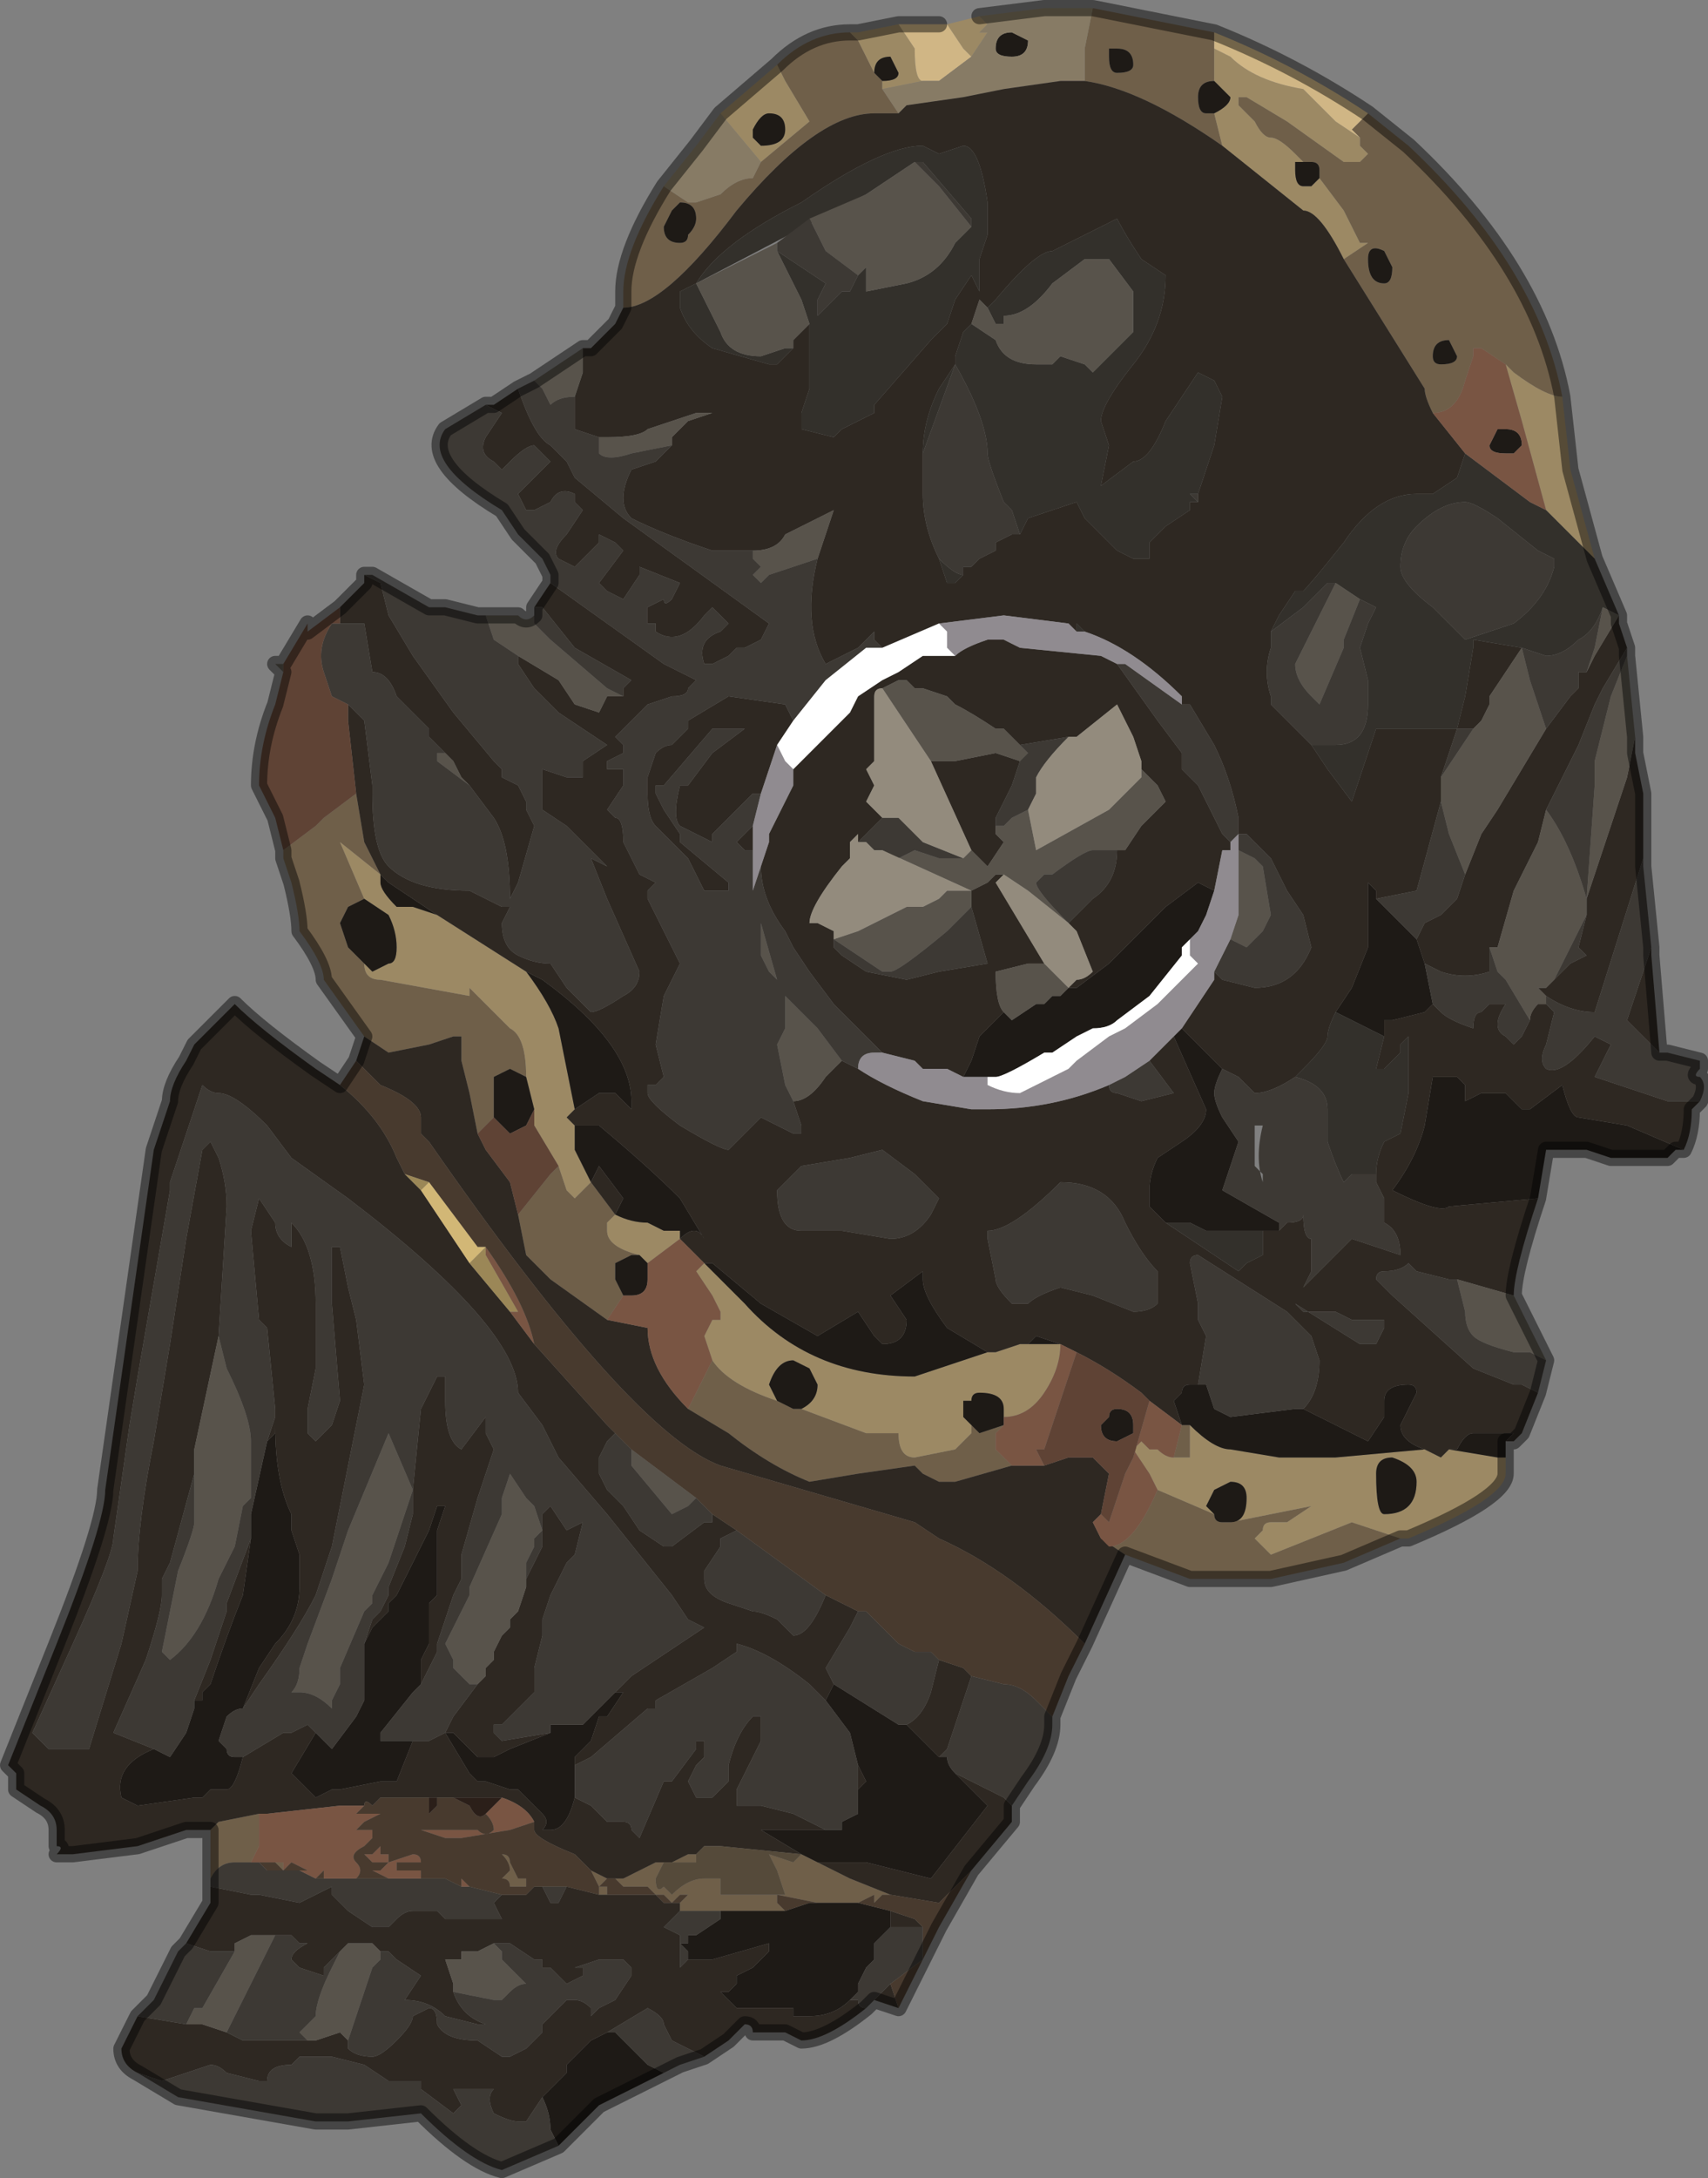 <?xml version="1.0" encoding="UTF-8" standalone="no"?>
<svg xmlns:xlink="http://www.w3.org/1999/xlink" height="13.45px" width="10.55px" xmlns="http://www.w3.org/2000/svg">
  <rect width="100%" height="100%" fill="#808080" stroke="none"/>
  <g transform="matrix(1.0, 0.0, 0.0, 1.0, 5.4, 8.0)">
    <path d="M4.25 -5.55 L4.25 -5.55 Q4.15 -5.55 3.95 -5.7 L3.9 -5.75 3.75 -5.85 3.7 -5.85 3.7 -5.8 3.65 -5.65 Q3.6 -5.45 3.45 -5.45 3.4 -5.55 3.4 -5.6 L2.9 -6.4 3.05 -6.5 3.0 -6.5 2.9 -6.7 2.75 -6.9 2.75 -6.9 2.75 -6.95 Q2.75 -7.0 2.7 -7.0 L2.65 -7.0 2.6 -7.05 Q2.5 -7.15 2.45 -7.15 2.4 -7.15 2.35 -7.25 L2.25 -7.35 2.25 -7.4 2.3 -7.4 2.55 -7.25 2.9 -7.0 Q2.95 -7.0 2.95 -7.0 L3.0 -7.0 3.05 -7.05 3.0 -7.1 3.0 -7.15 2.95 -7.2 3.05 -7.3 3.3 -7.1 Q4.1 -6.35 4.25 -5.55 M3.25 1.5 L2.9 1.65 2.45 1.75 1.95 1.75 1.55 1.6 1.4 1.5 1.45 1.55 Q1.6 1.55 1.75 1.2 L2.1 1.35 Q2.1 1.4 2.15 1.4 L2.2 1.4 2.7 1.3 2.55 1.4 2.45 1.4 Q2.4 1.4 2.4 1.45 L2.35 1.5 2.45 1.6 2.95 1.4 3.25 1.5 M-4.1 3.6 L-4.1 3.3 -4.05 3.25 -3.8 3.2 -3.8 3.4 -3.85 3.5 -3.75 3.5 -3.65 3.5 -3.65 3.55 -3.7 3.5 -3.8 3.5 -3.8 3.5 -3.85 3.5 -3.9 3.5 -3.95 3.5 Q-4.05 3.5 -4.1 3.6 M-3.15 -1.6 L-3.4 -1.95 Q-3.4 -2.05 -3.55 -2.25 -3.55 -2.35 -3.6 -2.55 L-3.65 -2.7 -3.65 -2.75 -3.45 -2.9 -3.4 -2.95 -3.2 -3.1 -3.15 -2.8 -3.05 -2.6 -3.3 -2.8 -3.15 -2.45 -3.25 -2.4 -3.3 -2.3 -3.25 -2.15 -3.15 -2.05 Q-3.15 -1.95 -3.05 -1.95 L-2.5 -1.85 -2.5 -1.9 -2.25 -1.65 Q-2.15 -1.6 -2.15 -1.35 L-2.25 -1.4 -2.35 -1.35 -2.35 -1.1 -2.45 -1.0 -2.5 -1.25 -2.55 -1.45 -2.55 -1.6 -2.6 -1.6 -2.75 -1.55 -3.0 -1.5 -3.15 -1.6 M-1.55 -6.1 L-1.55 -6.2 Q-1.55 -6.45 -1.3 -6.85 L-1.15 -6.75 -1.1 -6.75 -0.95 -6.8 Q-0.85 -6.9 -0.75 -6.9 L-0.7 -7.0 -0.4 -7.25 -0.55 -7.5 -0.6 -7.6 Q-0.4 -7.8 -0.15 -7.8 L-0.1 -7.75 0.0 -7.55 0.0 -7.55 0.05 -7.5 0.05 -7.45 0.15 -7.3 0.0 -7.3 Q-0.35 -7.3 -0.85 -6.7 -1.3 -6.1 -1.55 -6.1 L-1.55 -6.1 M1.35 -7.95 L2.1 -7.8 2.1 -7.7 2.1 -7.5 Q2.0 -7.5 2.0 -7.4 2.0 -7.3 2.05 -7.3 L2.1 -7.3 2.15 -7.1 Q1.65 -7.45 1.3 -7.5 L1.3 -7.6 1.3 -7.7 1.35 -7.95 M1.5 -7.7 L1.45 -7.7 1.45 -7.65 Q1.45 -7.55 1.5 -7.55 1.6 -7.55 1.6 -7.6 1.6 -7.7 1.5 -7.7 M3.2 -6.35 L3.15 -6.45 Q3.05 -6.5 3.05 -6.4 3.05 -6.25 3.15 -6.25 3.2 -6.25 3.2 -6.35 M4.0 -6.05 L4.05 -6.05 4.05 -6.05 4.0 -6.05 M3.55 -5.9 Q3.45 -5.9 3.45 -5.8 3.45 -5.75 3.5 -5.75 3.6 -5.75 3.6 -5.8 L3.55 -5.9 M1.9 0.8 L1.95 0.8 1.95 0.9 1.95 1.0 Q1.95 1.0 1.85 1.0 L1.9 0.8 M-0.45 0.7 L-0.05 0.85 0.15 0.85 Q0.15 1.0 0.25 1.0 L0.5 0.95 0.6 0.85 0.6 0.8 0.65 0.85 0.8 0.8 0.75 0.85 0.75 0.95 0.85 1.05 0.5 1.15 0.4 1.15 0.3 1.1 0.25 1.05 -0.1 1.1 -0.4 1.15 Q-0.65 1.05 -0.9 0.85 L-1.15 0.7 -1.0 0.4 Q-0.9 0.55 -0.6 0.65 L-0.6 0.65 -0.5 0.7 -0.45 0.7 M-0.45 3.45 L-0.45 3.45 -0.35 3.5 -0.15 3.6 -0.15 3.6 0.1 3.7 0.05 3.7 0.0 3.75 0.0 3.7 -0.1 3.75 -0.2 3.75 -0.25 3.75 -0.25 3.75 -0.35 3.75 -0.3 3.75 -0.35 3.75 -0.4 3.75 -0.35 3.75 -0.6 3.7 -0.55 3.7 -0.6 3.55 -0.65 3.45 -0.5 3.5 -0.45 3.45 M-1.1 -6.65 Q-1.1 -6.75 -1.2 -6.75 L-1.25 -6.7 -1.3 -6.6 Q-1.3 -6.5 -1.2 -6.5 -1.15 -6.5 -1.15 -6.55 -1.1 -6.6 -1.1 -6.65 M-2.15 -1.35 L-2.15 -1.35 M-1.95 -0.8 L-1.9 -0.65 -1.85 -0.6 -1.75 -0.7 -1.75 -0.7 -1.6 -0.5 -1.65 -0.45 -1.65 -0.4 Q-1.65 -0.3 -1.45 -0.25 L-1.5 -0.25 -1.6 -0.2 -1.6 -0.1 -1.55 0.0 -1.65 0.15 -1.65 0.15 -2.0 -0.1 -2.15 -0.25 -2.2 -0.5 -2.0 -0.75 -1.95 -0.8 M-1.7 3.7 L-1.7 3.65 Q-1.7 3.65 -1.65 3.65 L-1.65 3.7 -1.7 3.7 M-1.35 3.7 L-1.4 3.65 -1.45 3.65 -1.55 3.65 -1.6 3.6 -1.6 3.6 -1.55 3.6 -1.35 3.5 -1.3 3.5 -1.35 3.6 Q-1.35 3.7 -1.3 3.65 L-1.25 3.7 Q-1.15 3.6 -1.05 3.6 L-1.0 3.6 -0.95 3.6 -0.95 3.7 -0.7 3.7 -0.6 3.7 -0.6 3.75 -0.65 3.8 -0.6 3.75 -0.55 3.8 -0.7 3.8 -0.75 3.8 -0.8 3.8 -0.85 3.8 -0.9 3.8 -0.95 3.8 -1.1 3.8 -1.2 3.8 -1.2 3.75 -1.15 3.7 -1.15 3.7 -1.2 3.7 -1.25 3.75 -1.3 3.7 -1.3 3.7 -1.35 3.7 -1.35 3.7 M-1.65 3.6 L-1.7 3.65 -1.75 3.55 -1.65 3.6 M-2.15 3.6 L-2.15 3.65 -2.25 3.65 Q-2.25 3.6 -2.3 3.6 L-2.25 3.55 -2.25 3.55 Q-2.25 3.5 -2.3 3.45 -2.25 3.45 -2.25 3.5 L-2.2 3.6 -2.15 3.6 M-1.1 3.45 L-1.1 3.5 -1.2 3.5 -1.25 3.5 -1.15 3.45 -1.1 3.45" fill="#6f5f49" fill-rule="evenodd" stroke="none"/>
    <path d="M4.25 -5.55 L4.3 -5.1 4.45 -4.55 4.15 -4.85 4.0 -5.4 3.9 -5.75 3.95 -5.7 Q4.15 -5.55 4.25 -5.55 L4.25 -5.55 M3.9 1.0 L3.9 1.1 Q3.9 1.25 3.3 1.5 L3.25 1.5 2.95 1.4 2.45 1.6 2.35 1.5 2.4 1.45 Q2.4 1.4 2.45 1.4 L2.55 1.4 2.7 1.3 2.2 1.4 Q2.3 1.4 2.3 1.25 2.3 1.15 2.2 1.15 L2.1 1.2 2.05 1.3 2.1 1.35 1.75 1.2 1.7 1.1 1.6 0.95 1.65 0.9 1.7 0.95 1.75 0.95 Q1.8 1.0 1.85 1.0 1.95 1.0 1.95 1.0 L1.95 0.9 1.95 0.8 Q2.1 0.95 2.2 0.95 L2.5 1.0 2.85 1.0 3.4 0.95 3.5 1.0 3.55 0.95 3.85 1.0 3.9 1.0 M-0.95 -7.3 L-0.6 -7.6 -0.55 -7.5 -0.4 -7.25 -0.7 -7.0 -0.95 -7.3 M-0.15 -7.8 L-0.1 -7.8 0.15 -7.85 0.25 -7.7 Q0.25 -7.5 0.3 -7.5 L0.35 -7.5 0.4 -7.5 0.3 -7.5 0.05 -7.45 0.05 -7.5 0.05 -7.5 Q0.15 -7.5 0.15 -7.55 L0.1 -7.65 Q0.0 -7.65 0.0 -7.55 L-0.1 -7.75 -0.15 -7.8 M0.45 -7.85 L0.65 -7.9 0.65 -7.9 0.7 -7.85 0.65 -7.8 0.7 -7.8 0.6 -7.65 0.55 -7.7 0.45 -7.85 M2.1 -7.5 L2.1 -7.7 2.2 -7.65 Q2.35 -7.5 2.65 -7.45 L2.85 -7.25 3.0 -7.15 3.0 -7.1 3.05 -7.05 3.0 -7.0 2.95 -7.0 Q2.95 -7.0 2.9 -7.0 L2.55 -7.25 2.3 -7.4 2.25 -7.4 2.25 -7.35 2.35 -7.25 Q2.4 -7.15 2.45 -7.15 2.5 -7.15 2.6 -7.05 L2.65 -7.0 2.6 -7.0 2.6 -6.95 Q2.6 -6.85 2.65 -6.85 L2.7 -6.85 2.75 -6.9 2.75 -6.9 2.9 -6.7 3.0 -6.5 3.05 -6.5 2.9 -6.4 2.9 -6.4 Q2.75 -6.7 2.65 -6.7 L2.15 -7.1 2.15 -7.1 2.1 -7.3 Q2.2 -7.35 2.2 -7.4 L2.1 -7.5 M-1.05 -0.2 L-0.85 0.0 -0.8 0.05 Q-0.4 0.5 0.25 0.5 L0.7 0.35 0.75 0.35 0.9 0.3 0.95 0.3 1.15 0.3 Q1.15 0.45 1.05 0.6 0.95 0.75 0.8 0.75 L0.8 0.7 Q0.8 0.6 0.65 0.6 0.6 0.6 0.6 0.65 L0.55 0.65 0.55 0.75 0.6 0.8 0.6 0.85 0.5 0.95 0.25 1.0 Q0.15 1.0 0.15 0.85 L-0.05 0.85 -0.45 0.7 Q-0.35 0.65 -0.35 0.55 L-0.4 0.45 -0.5 0.4 Q-0.6 0.4 -0.65 0.55 L-0.6 0.65 -0.6 0.65 Q-0.9 0.55 -1.0 0.4 L-1.05 0.25 -1.0 0.15 -0.95 0.15 -0.95 0.1 -1.0 0.0 -1.1 -0.15 -1.05 -0.2 M3.35 1.15 Q3.35 1.05 3.2 1.0 3.1 1.0 3.1 1.1 3.1 1.35 3.15 1.35 3.35 1.35 3.35 1.15 M-0.55 -7.2 Q-0.55 -7.3 -0.65 -7.3 -0.7 -7.3 -0.75 -7.2 L-0.75 -7.15 -0.7 -7.1 Q-0.55 -7.1 -0.55 -7.2 M-2.7 -2.35 L-2.15 -2.0 Q-2.0 -1.8 -1.95 -1.65 L-1.9 -1.4 -1.85 -1.15 -1.9 -1.1 -1.85 -1.05 -1.85 -0.9 -1.75 -0.7 -1.85 -0.6 -1.9 -0.65 -1.95 -0.8 -2.1 -1.05 -2.1 -1.15 -2.15 -1.35 Q-2.15 -1.6 -2.25 -1.65 L-2.5 -1.9 -2.5 -1.85 -3.05 -1.95 Q-3.15 -1.95 -3.15 -2.05 L-3.1 -2.0 -3.0 -2.05 Q-2.95 -2.05 -2.95 -2.15 -2.95 -2.25 -3.0 -2.35 L-3.15 -2.45 -3.15 -2.45 -3.3 -2.8 -3.05 -2.6 -3.05 -2.55 Q-3.05 -2.5 -2.95 -2.4 L-2.85 -2.4 -2.7 -2.35 M-2.15 -1.35 L-2.15 -1.35 M-1.4 -0.2 L-1.45 -0.25 Q-1.65 -0.3 -1.65 -0.4 L-1.65 -0.45 -1.6 -0.5 Q-1.5 -0.45 -1.4 -0.45 L-1.3 -0.4 -1.2 -0.4 -1.2 -0.35 -1.2 -0.35 -1.4 -0.2" fill="#9c8964" fill-rule="evenodd" stroke="none"/>
    <path d="M0.15 -7.85 L0.4 -7.85 0.45 -7.85 0.55 -7.7 0.6 -7.65 0.4 -7.5 0.35 -7.5 0.3 -7.5 Q0.25 -7.5 0.25 -7.7 L0.15 -7.85 M2.1 -7.8 Q2.6 -7.6 3.05 -7.3 L2.95 -7.2 3.0 -7.15 2.85 -7.25 2.65 -7.45 Q2.35 -7.5 2.2 -7.65 L2.1 -7.7 2.1 -7.8" fill="#d0b685" fill-rule="evenodd" stroke="none"/>
    <path d="M5.0 -0.9 L4.95 -0.9 4.9 -0.85 4.75 -0.85 4.55 -0.85 4.4 -0.9 4.25 -0.9 4.2 -0.9 4.15 -0.9 4.1 -0.6 3.55 -0.55 Q3.5 -0.5 3.2 -0.65 3.35 -0.85 3.4 -1.05 L3.45 -1.35 3.55 -1.35 3.6 -1.35 3.65 -1.3 3.65 -1.2 3.75 -1.25 3.85 -1.25 3.9 -1.25 4.0 -1.15 Q4.0 -1.15 4.05 -1.15 L4.25 -1.3 Q4.3 -1.1 4.35 -1.1 L4.65 -1.05 5.0 -0.9 M3.9 0.9 L3.9 1.0 3.85 1.0 3.55 0.95 3.6 0.95 Q3.65 0.85 3.7 0.85 L3.95 0.85 3.9 0.9 M-1.3 4.8 Q-1.7 5.0 -1.7 5.0 L-1.95 5.25 -2.0 5.15 Q-2.0 5.05 -2.05 4.95 L-2.05 4.95 -1.95 4.85 -1.9 4.8 -1.9 4.75 -1.85 4.7 -1.75 4.6 -1.75 4.6 -1.65 4.55 -1.6 4.55 -1.5 4.65 -1.4 4.75 -1.3 4.8 M2.1 -7.5 L2.2 -7.4 Q2.2 -7.35 2.1 -7.3 L2.05 -7.3 Q2.0 -7.3 2.0 -7.4 2.0 -7.5 2.1 -7.5 M2.75 -6.9 L2.7 -6.85 2.65 -6.85 Q2.6 -6.85 2.6 -6.95 L2.6 -7.0 2.65 -7.0 2.7 -7.0 Q2.75 -7.0 2.75 -6.95 L2.75 -6.9 M0.05 -7.5 L0.0 -7.55 0.0 -7.55 Q0.0 -7.65 0.1 -7.65 L0.15 -7.55 Q0.15 -7.5 0.05 -7.5 L0.05 -7.5 M0.85 -7.65 Q0.75 -7.65 0.75 -7.7 0.75 -7.8 0.85 -7.8 L0.95 -7.75 Q0.95 -7.65 0.85 -7.65 M1.5 -7.7 Q1.6 -7.7 1.6 -7.6 1.6 -7.55 1.5 -7.55 1.45 -7.55 1.45 -7.65 L1.45 -7.7 1.5 -7.7 M3.2 -6.35 Q3.2 -6.25 3.15 -6.25 3.05 -6.25 3.05 -6.4 3.05 -6.5 3.15 -6.45 L3.2 -6.35 M3.55 -5.9 L3.6 -5.8 Q3.6 -5.75 3.5 -5.75 3.45 -5.75 3.45 -5.8 3.45 -5.9 3.55 -5.9 M3.9 -5.35 Q4.0 -5.35 4.0 -5.25 L3.95 -5.2 3.9 -5.2 Q3.8 -5.2 3.8 -5.25 L3.85 -5.35 3.9 -5.35 M1.9 -1.65 L2.15 -1.4 Q2.1 -1.3 2.1 -1.25 2.1 -1.2 2.15 -1.1 L2.25 -0.95 2.2 -0.8 2.15 -0.65 2.5 -0.45 2.5 -0.4 2.45 -0.4 2.4 -0.4 2.4 -0.4 2.3 -0.4 2.05 -0.4 1.95 -0.45 1.8 -0.45 1.7 -0.55 1.7 -0.65 Q1.7 -0.75 1.75 -0.85 L1.9 -0.95 Q2.05 -1.05 2.05 -1.15 L1.85 -1.6 1.9 -1.65 M2.85 -1.75 L2.95 -1.9 3.05 -2.15 3.05 -2.55 3.1 -2.5 3.1 -2.45 3.35 -2.2 3.4 -2.05 3.45 -1.8 3.45 -1.8 3.4 -1.75 3.2 -1.7 3.15 -1.7 3.15 -1.7 3.15 -1.65 3.15 -1.6 2.85 -1.75 M2.1 -2.5 L2.05 -2.35 2.0 -2.25 1.95 -2.2 1.9 -2.15 1.9 -2.1 1.7 -1.85 1.5 -1.7 Q1.45 -1.65 1.35 -1.65 L1.25 -1.6 1.1 -1.5 1.05 -1.5 Q0.8 -1.35 0.75 -1.35 L0.7 -1.35 0.55 -1.35 0.6 -1.45 0.65 -1.6 0.8 -1.75 0.85 -1.7 0.85 -1.7 1.0 -1.8 1.05 -1.8 1.1 -1.85 1.15 -1.85 1.2 -1.9 1.25 -1.9 1.45 -2.05 1.5 -2.1 1.6 -2.2 1.8 -2.4 2.0 -2.55 2.0 -2.55 2.1 -2.5 M-1.05 -0.2 L-1.0 -0.2 -0.7 0.05 -0.35 0.25 -0.1 0.1 0.0 0.25 0.05 0.3 Q0.2 0.3 0.2 0.15 L0.1 0.0 0.3 -0.15 0.3 -0.1 Q0.3 0.0 0.45 0.2 L0.7 0.35 0.25 0.5 Q-0.4 0.5 -0.8 0.05 L-0.85 0.0 -1.05 -0.2 M0.95 0.3 L1.0 0.25 1.15 0.3 0.95 0.3 M1.95 0.8 L1.9 0.8 1.85 0.65 1.9 0.6 Q1.9 0.55 1.95 0.55 L2.0 0.55 2.05 0.55 2.1 0.7 2.2 0.75 2.6 0.7 2.65 0.7 3.05 0.9 3.15 0.75 3.15 0.65 Q3.15 0.55 3.3 0.55 3.35 0.55 3.35 0.6 L3.3 0.7 3.25 0.8 Q3.25 0.9 3.4 0.95 L2.85 1.0 2.5 1.0 2.2 0.95 Q2.1 0.95 1.95 0.8 M3.35 1.15 Q3.35 1.35 3.15 1.35 3.1 1.35 3.1 1.1 3.1 1.0 3.2 1.0 3.35 1.05 3.35 1.15 M2.1 1.35 L2.05 1.3 2.1 1.2 2.2 1.15 Q2.3 1.15 2.3 1.25 2.3 1.4 2.2 1.4 L2.15 1.4 Q2.1 1.4 2.1 1.35 M1.5 0.7 Q1.6 0.7 1.6 0.8 L1.6 0.85 1.5 0.9 Q1.4 0.9 1.4 0.8 L1.45 0.75 Q1.45 0.7 1.5 0.7 M-0.45 0.7 L-0.5 0.7 -0.6 0.65 -0.65 0.55 Q-0.6 0.4 -0.5 0.4 L-0.4 0.45 -0.35 0.55 Q-0.35 0.65 -0.45 0.7 M0.8 0.8 L0.65 0.85 0.6 0.8 0.55 0.75 0.55 0.65 0.6 0.65 Q0.6 0.6 0.65 0.6 0.8 0.6 0.8 0.7 L0.8 0.75 0.8 0.8 M0.2 2.65 L0.4 2.85 0.45 2.85 Q0.45 2.9 0.5 2.95 L0.7 3.15 0.35 3.6 -0.05 3.5 -0.2 3.5 -0.2 3.5 -0.3 3.5 -0.35 3.5 -0.45 3.45 -0.45 3.45 -0.7 3.3 -0.35 3.3 -0.25 3.3 -0.25 3.3 -0.2 3.3 -0.2 3.25 -0.1 3.2 -0.1 3.05 -0.05 3.0 -0.1 2.9 -0.15 2.7 -0.3 2.5 -0.25 2.4 0.15 2.65 0.2 2.65 M-0.45 3.45 L-0.45 3.45 M0.1 3.8 L0.1 3.9 0.05 3.95 0.0 4.0 0.0 4.1 -0.05 4.15 -0.1 4.25 -0.1 4.3 -0.15 4.35 Q-0.25 4.45 -0.4 4.45 L-0.5 4.45 -0.5 4.4 -0.7 4.4 -0.7 4.4 -0.8 4.4 -0.85 4.4 -0.95 4.3 -0.9 4.3 -0.85 4.25 -0.85 4.2 -0.75 4.15 -0.75 4.15 -0.7 4.1 -0.65 4.05 -0.65 4.0 -1.0 4.1 -1.1 4.1 -1.1 4.1 -1.15 4.1 -1.15 4.05 -1.2 4.0 -1.15 4.0 -1.15 3.95 -1.1 3.95 -0.95 3.85 -0.95 3.8 -0.9 3.8 -0.85 3.8 -0.8 3.8 -0.75 3.8 -0.7 3.8 -0.55 3.8 -0.4 3.75 -0.35 3.75 -0.3 3.75 -0.25 3.75 -0.2 3.75 -0.1 3.75 0.1 3.8 M-0.55 -7.2 Q-0.55 -7.1 -0.7 -7.1 L-0.75 -7.15 -0.75 -7.2 Q-0.7 -7.3 -0.65 -7.3 -0.55 -7.3 -0.55 -7.2 M-1.1 -6.65 Q-1.1 -6.6 -1.15 -6.55 -1.15 -6.5 -1.2 -6.5 -1.3 -6.5 -1.3 -6.6 L-1.25 -6.7 -1.2 -6.75 Q-1.1 -6.75 -1.1 -6.65 M-1.6 2.45 L-1.55 2.45 -1.65 2.6 -1.7 2.6 -1.75 2.75 -1.8 2.8 -1.85 2.85 -1.85 2.9 -1.85 3.05 -1.85 3.1 Q-1.9 3.3 -2.0 3.3 L-2.05 3.3 Q-2.0 3.25 -2.05 3.2 L-2.1 3.15 -2.2 3.05 -2.25 3.05 -2.4 3.0 -2.45 3.0 -2.5 2.95 -2.5 2.95 -2.65 2.7 -2.65 2.7 -2.6 2.7 -2.6 2.7 -2.45 2.85 -2.35 2.85 -2.25 2.8 -2.0 2.7 -2.0 2.65 -1.95 2.65 -1.85 2.65 -1.8 2.65 -1.7 2.55 -1.6 2.45 M-3.05 -2.6 L-3.0 -2.55 -2.7 -2.35 -2.85 -2.4 -2.95 -2.4 Q-3.05 -2.5 -3.05 -2.55 L-3.05 -2.6 M-2.15 -2.0 L-2.05 -1.95 Q-1.5 -1.55 -1.5 -1.2 L-1.5 -1.15 -1.6 -1.25 -1.7 -1.25 -1.85 -1.15 -1.9 -1.4 -1.95 -1.65 Q-2.0 -1.8 -2.15 -2.0 M-1.85 -1.05 L-1.75 -1.05 -1.7 -1.05 Q-1.4 -0.8 -1.2 -0.6 L-1.05 -0.35 Q-1.1 -0.45 -1.2 -0.35 L-1.2 -0.4 -1.3 -0.4 -1.4 -0.45 Q-1.5 -0.45 -1.6 -0.5 L-1.55 -0.6 -1.7 -0.8 -1.75 -0.7 -1.85 -0.9 -1.85 -1.05 M-3.15 -2.05 L-3.25 -2.15 -3.3 -2.3 -3.25 -2.4 -3.15 -2.45 -3.15 -2.45 -3.0 -2.35 Q-2.95 -2.25 -2.95 -2.15 -2.95 -2.05 -3.0 -2.05 L-3.1 -2.0 -3.15 -2.05 M-2.35 -1.1 L-2.35 -1.35 -2.25 -1.4 -2.15 -1.35 -2.1 -1.15 -2.15 -1.05 -2.25 -1.0 -2.35 -1.1 M-2.15 -1.35 L-2.15 -1.35 M-3.75 0.9 L-3.7 0.85 -3.7 0.8 Q-3.7 1.15 -3.6 1.35 L-3.6 1.45 -3.55 1.6 -3.55 1.8 Q-3.55 2.0 -3.7 2.15 L-3.8 2.3 -3.9 2.55 Q-3.95 2.55 -4.0 2.6 L-4.05 2.75 -4.0 2.8 Q-4.0 2.85 -3.95 2.85 L-3.9 2.85 Q-3.95 3.05 -4.0 3.05 L-4.1 3.05 -4.15 3.1 -4.2 3.1 -4.55 3.15 -4.65 3.1 Q-4.7 2.9 -4.45 2.8 L-4.45 2.8 -4.35 2.85 -4.25 2.7 -4.2 2.55 -4.2 2.5 -4.15 2.5 -4.15 2.45 -4.1 2.4 Q-4.0 2.1 -3.9 1.85 L-3.85 1.5 -3.85 1.35 -3.75 0.9 -3.75 0.9 M-3.45 2.7 L-3.35 2.8 -3.2 2.6 -3.15 2.5 -3.15 2.2 -3.15 2.15 -3.1 2.05 -3.05 2.0 -3.0 1.95 -3.0 1.9 -2.95 1.85 -2.75 1.45 -2.7 1.3 -2.65 1.3 -2.7 1.45 -2.7 1.85 -2.75 1.9 -2.75 2.15 -2.8 2.25 -2.8 2.4 -2.85 2.45 -3.05 2.7 -3.05 2.75 -3.0 2.75 -2.85 2.75 -2.95 3.0 -3.05 3.0 -3.3 3.05 -3.35 3.05 -3.45 3.1 -3.5 3.05 -3.6 2.95 -3.45 2.7 M-1.55 0.0 L-1.6 -0.1 -1.6 -0.2 -1.5 -0.25 -1.45 -0.25 -1.4 -0.2 Q-1.4 -0.2 -1.4 -0.1 -1.4 0.0 -1.5 0.0 L-1.55 0.0 M-1.2 4.0 L-1.2 4.0" fill="#1e1a16" fill-rule="evenodd" stroke="none"/>
    <path d="M-1.3 -6.85 L-1.1 -7.1 -0.95 -7.3 -0.7 -7.0 -0.75 -6.9 Q-0.85 -6.9 -0.95 -6.8 L-1.1 -6.75 -1.15 -6.75 -1.3 -6.85 M0.65 -7.9 L1.05 -7.95 1.35 -7.95 1.3 -7.7 1.3 -7.6 1.3 -7.5 1.15 -7.5 0.8 -7.45 0.55 -7.4 0.2 -7.35 0.15 -7.3 0.05 -7.45 0.3 -7.5 0.4 -7.5 0.6 -7.65 0.7 -7.8 0.65 -7.8 0.7 -7.85 0.65 -7.9 M0.85 -7.65 Q0.95 -7.65 0.95 -7.75 L0.85 -7.8 Q0.75 -7.8 0.75 -7.7 0.75 -7.65 0.85 -7.65" fill="#877b65" fill-rule="evenodd" stroke="none"/>
    <path d="M4.6 -4.2 L4.6 -4.15 4.65 -4.0 4.5 -3.75 4.45 -3.65 4.35 -3.4 4.15 -3.0 4.1 -2.8 3.95 -2.5 3.85 -2.15 3.8 -2.15 3.8 -2.0 Q3.65 -1.95 3.5 -2.0 L3.4 -2.05 3.35 -2.2 3.4 -2.3 3.5 -2.35 3.6 -2.45 3.65 -2.6 3.75 -2.85 3.85 -3.0 4.15 -3.5 4.3 -3.7 4.35 -3.75 4.35 -3.85 4.4 -3.85 4.4 -3.85 4.45 -3.95 4.6 -4.2 M4.7 -3.45 L4.7 -3.35 4.75 -3.1 4.75 -2.7 4.45 -1.75 Q4.3 -1.75 4.15 -1.85 L4.15 -1.85 4.15 -1.85 4.1 -1.9 4.15 -1.9 4.2 -1.95 4.25 -2.0 4.3 -2.05 4.4 -2.1 4.35 -2.15 4.4 -2.35 4.4 -2.45 4.65 -3.2 4.7 -3.45 M4.8 -2.15 L4.8 -2.1 4.85 -1.5 4.65 -1.7 4.8 -2.15 M5.1 -1.2 L5.05 -1.15 Q5.05 -1.0 5.0 -0.9 L4.65 -1.05 4.35 -1.1 Q4.3 -1.1 4.25 -1.3 L4.05 -1.15 Q4.0 -1.15 4.0 -1.15 L3.9 -1.25 3.85 -1.25 3.75 -1.25 3.65 -1.2 3.65 -1.3 3.6 -1.35 3.55 -1.35 3.45 -1.35 3.4 -1.05 Q3.35 -0.85 3.2 -0.65 3.5 -0.5 3.55 -0.55 L4.1 -0.6 Q3.95 -0.15 3.95 0.0 L3.6 -0.1 3.55 -0.1 3.35 -0.15 3.3 -0.2 Q3.25 -0.15 3.15 -0.15 3.1 -0.15 3.1 -0.1 L3.2 0.0 3.7 0.45 3.95 0.55 4.0 0.55 4.1 0.6 4.0 0.85 3.95 0.9 3.9 0.9 3.95 0.85 3.7 0.85 Q3.65 0.85 3.6 0.95 L3.55 0.95 3.5 1.0 3.4 0.95 Q3.25 0.9 3.25 0.8 L3.3 0.7 3.35 0.6 Q3.35 0.55 3.3 0.55 3.15 0.55 3.15 0.65 L3.15 0.75 3.05 0.9 2.65 0.7 Q2.75 0.6 2.75 0.4 L2.7 0.25 2.55 0.1 2.0 -0.25 Q1.95 -0.25 1.95 -0.2 L2.0 0.05 2.0 0.15 2.05 0.25 2.0 0.55 1.95 0.55 Q1.9 0.55 1.9 0.6 L1.85 0.65 1.9 0.8 1.95 0.8 1.9 0.8 1.7 0.65 1.65 0.6 Q1.45 0.45 1.25 0.35 L1.15 0.3 1.0 0.25 0.95 0.3 0.9 0.3 0.75 0.35 0.7 0.35 0.45 0.2 Q0.3 0.0 0.3 -0.1 L0.3 -0.15 0.1 0.0 0.2 0.15 Q0.2 0.3 0.05 0.3 L0.0 0.25 -0.1 0.1 -0.35 0.25 -0.7 0.05 -1.0 -0.2 -1.05 -0.2 -1.2 -0.35 Q-1.1 -0.45 -1.05 -0.35 L-1.2 -0.6 Q-1.4 -0.8 -1.7 -1.05 L-1.75 -1.05 -1.85 -1.05 -1.9 -1.1 -1.85 -1.15 -1.7 -1.25 -1.6 -1.25 -1.5 -1.15 -1.5 -1.2 Q-1.5 -1.55 -2.05 -1.95 L-2.15 -2.0 -2.7 -2.35 -3.0 -2.55 -3.05 -2.6 -3.15 -2.8 -3.2 -3.1 -3.25 -3.55 -3.25 -3.65 -3.15 -3.55 -3.1 -3.15 -3.1 -3.1 Q-3.1 -2.75 -3.0 -2.65 -2.85 -2.5 -2.5 -2.5 L-2.3 -2.4 -2.25 -2.4 -2.3 -2.3 Q-2.3 -2.15 -2.2 -2.1 -2.1 -2.05 -2.0 -2.05 L-1.9 -1.9 -1.75 -1.75 Q-1.7 -1.75 -1.55 -1.85 -1.45 -1.9 -1.45 -2.0 L-1.65 -2.45 -1.75 -2.7 -1.65 -2.65 -1.7 -2.7 -1.75 -2.75 -1.8 -2.8 -1.9 -2.9 -2.05 -3.0 -2.05 -3.25 -1.9 -3.2 -1.8 -3.2 -1.8 -3.3 -1.65 -3.4 -1.95 -3.6 -2.1 -3.75 -2.2 -3.9 -2.2 -3.95 -2.2 -3.95 -1.95 -3.8 -1.85 -3.65 -1.7 -3.6 -1.65 -3.7 -1.55 -3.7 -1.55 -3.75 Q-1.5 -3.8 -1.5 -3.8 L-1.85 -4.0 -2.05 -4.25 -2.1 -4.25 -2.0 -4.4 -1.3 -3.9 Q-1.2 -3.85 -1.1 -3.8 L-1.15 -3.75 Q-1.15 -3.7 -1.25 -3.7 L-1.4 -3.65 -1.55 -3.5 -1.6 -3.45 -1.55 -3.4 -1.55 -3.35 -1.65 -3.3 -1.65 -3.25 -1.55 -3.25 -1.55 -3.2 -1.55 -3.15 -1.65 -3.0 -1.6 -2.95 Q-1.55 -2.95 -1.55 -2.8 L-1.5 -2.7 -1.45 -2.6 -1.35 -2.55 -1.4 -2.5 -1.4 -2.45 -1.2 -2.05 -1.3 -1.85 -1.35 -1.55 -1.3 -1.35 -1.35 -1.3 -1.4 -1.3 Q-1.4 -1.35 -1.4 -1.25 -1.4 -1.2 -1.2 -1.05 -0.95 -0.9 -0.9 -0.9 L-0.7 -1.1 -0.5 -1.0 -0.45 -1.0 -0.45 -1.05 -0.5 -1.2 -0.5 -1.2 Q-0.4 -1.2 -0.3 -1.35 L-0.2 -1.45 -0.1 -1.4 Q0.05 -1.3 0.3 -1.2 L0.6 -1.15 0.7 -1.15 Q1.1 -1.15 1.45 -1.3 1.45 -1.25 1.5 -1.25 L1.65 -1.2 1.85 -1.25 1.85 -1.25 1.7 -1.45 1.8 -1.55 1.85 -1.6 2.05 -1.15 Q2.05 -1.05 1.9 -0.95 L1.75 -0.85 Q1.7 -0.75 1.7 -0.65 L1.7 -0.55 1.8 -0.45 1.8 -0.45 2.25 -0.15 2.3 -0.2 2.4 -0.25 2.4 -0.4 2.45 -0.4 2.5 -0.4 2.55 -0.45 Q2.65 -0.45 2.65 -0.5 2.65 -0.35 2.7 -0.35 L2.7 -0.15 2.65 -0.05 2.7 -0.1 2.8 -0.2 2.9 -0.3 2.95 -0.35 3.25 -0.25 Q3.25 -0.4 3.15 -0.45 L3.15 -0.5 3.15 -0.6 3.1 -0.7 3.1 -0.75 Q3.1 -0.85 3.15 -0.95 L3.25 -1.0 3.3 -1.25 3.3 -1.6 3.25 -1.55 3.25 -1.5 3.15 -1.4 3.1 -1.4 3.15 -1.6 3.15 -1.65 3.15 -1.7 3.15 -1.7 3.2 -1.7 3.4 -1.75 3.45 -1.8 3.45 -1.8 3.45 -1.8 3.5 -1.75 Q3.55 -1.7 3.7 -1.65 3.7 -1.75 3.75 -1.75 L3.8 -1.8 3.9 -1.8 Q3.8 -1.65 3.9 -1.6 L3.95 -1.55 4.0 -1.6 4.05 -1.7 Q4.05 -1.75 4.1 -1.8 L4.15 -1.8 4.2 -1.75 4.15 -1.55 Q4.1 -1.45 4.15 -1.4 4.25 -1.35 4.45 -1.6 L4.55 -1.55 4.45 -1.35 4.9 -1.2 5.1 -1.2 M1.55 1.6 L1.3 2.15 Q0.85 1.7 0.4 1.5 L0.25 1.4 -0.95 1.05 Q-1.5 0.85 -2.75 -0.95 L-2.8 -1.0 -2.8 -1.1 Q-2.8 -1.2 -3.05 -1.3 L-3.2 -1.45 -3.15 -1.6 -3.0 -1.5 -2.75 -1.55 -2.6 -1.6 -2.55 -1.6 -2.55 -1.45 -2.5 -1.25 -2.45 -1.0 -2.4 -0.9 -2.25 -0.7 -2.2 -0.5 -2.15 -0.25 -2.0 -0.1 -1.65 0.15 -1.65 0.15 -1.4 0.2 Q-1.4 0.45 -1.15 0.7 L-0.9 0.85 Q-0.65 1.05 -0.4 1.15 L-0.1 1.1 0.25 1.05 0.3 1.1 0.4 1.15 0.5 1.15 0.85 1.05 1.05 1.05 1.2 1.0 1.25 1.0 1.35 1.0 1.4 1.05 1.45 1.1 1.4 1.35 1.35 1.4 1.4 1.5 1.55 1.6 M0.85 3.15 L0.85 3.25 0.6 3.55 0.4 3.75 0.1 3.7 -0.15 3.6 -0.15 3.6 -0.35 3.5 -0.3 3.5 -0.2 3.5 -0.2 3.5 -0.05 3.5 0.35 3.6 0.7 3.15 0.5 2.95 0.8 3.1 0.85 3.15 M0.15 4.4 L0.0 4.35 0.1 4.25 0.15 4.4 M-0.05 4.4 Q-0.3 4.6 -0.45 4.6 L-0.55 4.55 -0.7 4.55 -0.75 4.55 -0.75 4.55 Q-0.75 4.5 -0.8 4.5 L-0.9 4.6 -1.05 4.7 -1.25 4.6 -1.3 4.5 Q-1.3 4.45 -1.4 4.4 L-1.4 4.4 -1.65 4.55 -1.75 4.6 -1.75 4.6 -1.85 4.7 -1.9 4.75 -1.9 4.8 -1.95 4.85 -2.05 4.95 -2.05 4.95 -2.15 5.1 -2.15 5.1 -2.2 5.1 Q-2.25 5.1 -2.35 5.05 -2.4 4.95 -2.35 4.9 -2.4 4.9 -2.45 4.9 L-2.5 4.9 -2.55 4.9 -2.6 4.9 -2.55 5.0 -2.6 5.05 -2.8 4.9 -2.8 4.85 -2.95 4.85 -3.0 4.85 -3.15 4.75 -3.35 4.7 -3.35 4.7 -3.55 4.7 -3.6 4.75 Q-3.75 4.75 -3.75 4.85 L-3.8 4.85 -4.0 4.8 Q-4.05 4.75 -4.1 4.75 L-4.25 4.8 -4.4 4.85 -4.55 4.8 Q-4.65 4.75 -4.65 4.65 L-4.55 4.45 -4.25 4.5 -4.15 4.5 -4.0 4.55 -3.9 4.6 -3.75 4.6 -3.5 4.6 -3.45 4.6 -3.3 4.55 -3.25 4.6 -3.25 4.65 Q-3.2 4.7 -3.1 4.7 -3.05 4.7 -2.95 4.6 -2.85 4.5 -2.85 4.45 L-2.75 4.4 Q-2.7 4.4 -2.7 4.5 -2.65 4.6 -2.45 4.6 L-2.3 4.7 -2.25 4.7 -2.15 4.65 -2.1 4.6 -2.05 4.55 -2.05 4.5 -1.95 4.4 -1.95 4.4 -1.9 4.35 -1.85 4.35 Q-1.8 4.35 -1.75 4.4 L-1.75 4.45 -1.7 4.4 -1.6 4.35 -1.5 4.2 -1.5 4.2 -1.5 4.15 -1.55 4.1 -1.7 4.1 -1.85 4.15 -1.8 4.15 -1.8 4.2 -1.9 4.25 -2.0 4.15 -2.05 4.15 -2.05 4.1 -2.1 4.1 -2.25 4.0 -2.3 4.0 -2.35 4.0 -2.45 4.05 -2.55 4.05 -2.55 4.1 -2.65 4.1 -2.6 4.25 -2.6 4.3 -2.6 4.3 Q-2.55 4.45 -2.4 4.5 L-2.4 4.5 -2.45 4.5 -2.65 4.45 Q-2.75 4.35 -2.9 4.35 L-2.8 4.2 -2.8 4.2 -2.95 4.1 -3.0 4.05 -3.05 4.05 -3.05 4.05 -3.1 4.0 -3.15 4.0 -3.2 4.0 -3.2 4.0 -3.25 4.0 -3.3 4.05 -3.3 4.05 -3.4 4.15 -3.4 4.2 -3.55 4.15 -3.6 4.1 Q-3.6 4.05 -3.5 4.0 L-3.5 4.0 -3.5 4.0 -3.55 4.0 -3.55 4.0 -3.6 3.95 -3.6 3.95 -3.7 3.95 -3.7 3.95 -3.85 3.95 -3.95 4.0 -3.95 4.05 -4.1 4.05 -4.25 4.0 -4.1 3.75 -4.1 3.65 -4.1 3.65 -3.85 3.7 -3.85 3.7 -3.8 3.7 -3.55 3.75 -3.55 3.75 -3.35 3.65 -3.35 3.7 -3.3 3.75 -3.25 3.8 -3.25 3.8 -3.1 3.9 -3.05 3.9 -3.05 3.9 -3.0 3.9 -2.95 3.85 Q-2.9 3.8 -2.85 3.8 L-2.8 3.8 -2.75 3.8 -2.7 3.8 -2.65 3.85 -2.5 3.85 -2.45 3.85 -2.3 3.85 -2.35 3.75 -2.3 3.7 -2.3 3.7 -2.25 3.7 -2.2 3.7 -2.15 3.7 -2.15 3.7 -2.1 3.65 -2.1 3.65 -2.05 3.65 -2.0 3.75 -1.95 3.75 -1.95 3.75 -1.9 3.65 -1.7 3.7 -1.65 3.7 -1.4 3.7 -1.35 3.7 -1.3 3.75 -1.2 3.75 -1.2 3.8 -1.25 3.85 -1.3 3.9 -1.3 3.9 -1.35 3.9 -1.35 3.9 -1.3 3.9 -1.2 3.95 -1.2 4.0 -1.2 4.0 -1.2 4.15 -1.15 4.1 -1.15 4.1 -1.1 4.1 -1.1 4.1 -1.0 4.1 -0.65 4.0 -0.65 4.05 -0.7 4.1 -0.75 4.15 -0.75 4.15 -0.85 4.2 -0.85 4.25 -0.9 4.3 -0.95 4.3 -0.85 4.4 -0.8 4.4 -0.7 4.4 -0.7 4.4 -0.5 4.4 -0.5 4.45 -0.4 4.45 Q-0.25 4.45 -0.15 4.35 L-0.1 4.35 Q-0.1 4.4 -0.05 4.4 M-4.1 3.3 L-4.25 3.3 -4.55 3.4 -4.95 3.45 -5.05 3.45 Q-5.0 3.4 -5.05 3.4 L-5.05 3.3 Q-5.05 3.2 -5.15 3.15 L-5.3 3.05 -5.3 2.95 -5.35 2.9 -5.05 2.15 Q-4.75 1.4 -4.75 1.2 L-4.45 -0.9 -4.35 -1.2 Q-4.35 -1.3 -4.25 -1.45 L-4.2 -1.55 -3.95 -1.8 Q-3.8 -1.65 -3.45 -1.4 L-3.3 -1.3 Q-3.05 -1.1 -2.95 -0.85 L-2.9 -0.75 -2.8 -0.65 -2.5 -0.2 -2.25 0.1 -2.1 0.3 -1.65 0.8 -1.6 0.85 -1.65 0.9 -1.7 1.0 -1.7 1.1 -1.65 1.2 -1.55 1.3 -1.55 1.3 -1.45 1.45 -1.3 1.55 -1.25 1.55 -1.05 1.4 -1.0 1.4 -1.0 1.35 -0.85 1.45 -0.95 1.5 -0.95 1.55 -1.05 1.7 -1.05 1.75 Q-1.05 1.85 -0.9 1.9 L-0.75 1.95 Q-0.7 1.95 -0.6 2.0 L-0.5 2.1 Q-0.4 2.1 -0.3 1.85 L-0.3 1.85 -0.1 1.95 -0.15 2.05 -0.3 2.3 -0.3 2.3 -0.25 2.4 -0.3 2.5 -0.4 2.4 Q-0.65 2.2 -0.85 2.15 L-0.85 2.2 -1.0 2.3 -1.35 2.5 -1.35 2.55 -1.4 2.55 -1.75 2.85 -1.85 2.9 -1.85 2.85 -1.8 2.8 -1.75 2.75 -1.7 2.6 -1.65 2.6 -1.55 2.45 -1.6 2.45 -1.5 2.35 -1.2 2.15 -1.05 2.05 -1.15 2.0 -1.25 1.85 -1.65 1.35 -1.95 1.0 -2.05 0.8 -2.2 0.6 Q-2.2 0.2 -3.25 -0.6 L-3.6 -0.85 -3.6 -0.85 -3.75 -1.05 Q-3.95 -1.25 -4.05 -1.25 -4.1 -1.25 -4.15 -1.3 L-4.3 -0.85 -4.35 -0.7 -4.35 -0.65 -4.55 0.5 -4.6 0.8 -4.7 1.5 Q-4.7 1.6 -4.95 2.15 L-5.2 2.7 -5.1 2.8 -4.85 2.8 -4.65 2.15 -4.55 1.7 Q-4.55 1.4 -4.45 0.9 L-4.35 0.3 -4.25 -0.35 -4.15 -0.9 -4.15 -0.9 -4.1 -0.95 -4.05 -0.85 Q-4.0 -0.7 -4.0 -0.55 L-4.05 0.25 -4.05 0.25 -4.2 0.95 -4.2 1.1 -4.35 1.65 -4.4 1.75 -4.4 1.85 Q-4.4 1.95 -4.5 2.25 L-4.7 2.7 -4.45 2.8 -4.45 2.8 Q-4.7 2.9 -4.65 3.1 L-4.55 3.15 -4.2 3.1 -4.15 3.1 -4.1 3.05 -4.0 3.05 Q-3.95 3.05 -3.9 2.85 L-3.65 2.7 -3.6 2.7 -3.5 2.65 -3.45 2.7 -3.6 2.95 -3.5 3.05 -3.45 3.1 -3.35 3.05 -3.3 3.05 -3.05 3.0 -2.95 3.0 -2.85 2.75 -2.8 2.75 -2.75 2.75 -2.75 2.75 -2.65 2.7 -2.65 2.7 -2.6 2.6 -2.45 2.4 -2.4 2.35 -2.4 2.3 -2.35 2.25 -2.35 2.2 -2.3 2.1 -2.25 2.05 -2.25 2.0 -2.2 1.95 -2.15 1.8 -2.15 1.75 -2.05 1.55 -2.05 1.45 -2.05 1.45 -2.05 1.35 -2.0 1.3 -1.9 1.45 -1.8 1.4 -1.75 1.35 -1.8 1.4 -1.85 1.6 -1.9 1.65 -2.0 1.85 -2.0 1.85 -2.05 2.0 -2.05 2.05 -2.05 2.1 -2.1 2.3 -2.1 2.45 -2.2 2.55 -2.3 2.65 -2.35 2.65 -2.35 2.7 -2.3 2.75 -2.0 2.7 -2.0 2.65 -2.0 2.7 -2.25 2.8 -2.35 2.85 -2.45 2.85 -2.6 2.7 -2.6 2.7 -2.65 2.7 -2.65 2.7 -2.5 2.95 -2.5 2.95 -2.45 3.0 -2.4 3.0 -2.25 3.05 -2.2 3.05 -2.1 3.15 -2.05 3.2 Q-2.0 3.25 -2.05 3.3 L-2.0 3.3 Q-1.9 3.3 -1.85 3.1 L-1.85 3.05 -1.85 3.1 -1.75 3.15 -1.65 3.25 -1.55 3.25 Q-1.5 3.25 -1.5 3.3 L-1.45 3.35 -1.45 3.35 -1.3 3.0 -1.25 3.0 -1.1 2.8 -1.1 2.75 -1.05 2.75 -1.05 2.8 -1.05 2.85 -1.1 2.9 -1.15 3.0 -1.1 3.1 -1.05 3.1 -1.0 3.1 -0.95 3.05 -0.9 3.0 -0.9 2.9 Q-0.85 2.7 -0.75 2.6 L-0.7 2.6 -0.7 2.65 -0.7 2.75 -0.75 2.85 -0.85 3.05 -0.85 3.15 -0.8 3.15 -0.8 3.15 -0.7 3.15 -0.5 3.2 -0.3 3.3 -0.25 3.3 -0.25 3.3 -0.2 3.3 -0.2 3.25 -0.2 3.3 -0.25 3.3 -0.25 3.3 -0.35 3.3 -0.7 3.3 -0.45 3.45 -0.95 3.4 -1.05 3.4 -1.1 3.45 -1.15 3.45 -1.25 3.5 -1.3 3.5 -1.35 3.5 -1.55 3.6 -1.6 3.6 -1.65 3.6 -1.75 3.55 -1.85 3.45 Q-2.1 3.35 -2.1 3.3 L-2.1 3.25 Q-2.15 3.15 -2.3 3.1 L-2.3 3.1 -2.6 3.1 -2.7 3.1 -2.7 3.1 -2.75 3.1 -3.0 3.1 -3.05 3.1 -3.1 3.15 Q-3.15 3.1 -3.15 3.15 L-3.3 3.15 -3.75 3.2 -3.8 3.2 -4.05 3.25 -4.1 3.3 M-3.3 -4.25 L-3.15 -4.4 -3.15 -4.45 -3.05 -4.4 -3.0 -4.2 -2.85 -3.95 -2.6 -3.6 -2.35 -3.3 -2.3 -3.25 -2.3 -3.2 -2.2 -3.15 -2.15 -3.05 -2.15 -3.0 -2.1 -2.9 -2.2 -2.55 -2.25 -2.45 Q-2.25 -2.8 -2.35 -2.95 L-2.5 -3.15 -2.55 -3.2 -2.6 -3.3 -2.6 -3.3 -2.65 -3.35 -2.7 -3.4 -2.7 -3.4 -2.75 -3.45 -2.75 -3.5 -2.95 -3.7 Q-3.0 -3.85 -3.1 -3.85 L-3.15 -4.15 -3.3 -4.15 -3.3 -4.25 M-2.4 -5.5 L-2.35 -5.5 -2.2 -5.6 Q-2.1 -5.3 -2.0 -5.25 L-1.9 -5.15 -1.85 -5.05 -1.55 -4.8 -0.65 -4.15 -0.7 -4.05 -0.8 -4.0 -0.85 -4.0 Q-0.9 -3.95 -0.9 -3.95 L-1.0 -3.9 -1.0 -3.9 -1.05 -3.9 Q-1.1 -4.05 -0.95 -4.1 L-0.9 -4.15 -1.0 -4.25 -1.0 -4.25 -1.05 -4.2 Q-1.2 -4.0 -1.35 -4.1 L-1.35 -4.15 -1.4 -4.15 -1.4 -4.25 -1.3 -4.3 Q-1.3 -4.25 -1.25 -4.3 L-1.2 -4.4 -1.45 -4.5 -1.45 -4.45 -1.55 -4.3 -1.65 -4.35 -1.7 -4.4 -1.7 -4.4 -1.55 -4.6 -1.55 -4.6 -1.6 -4.65 -1.7 -4.7 -1.7 -4.65 Q-1.8 -4.55 -1.85 -4.5 L-1.95 -4.55 Q-2.0 -4.6 -1.9 -4.7 L-1.8 -4.85 -1.85 -4.9 -1.85 -4.95 Q-1.95 -5.0 -2.0 -4.9 L-2.1 -4.85 -2.15 -4.85 -2.2 -4.95 -2.2 -4.95 -2.1 -5.05 -2.0 -5.15 -2.1 -5.25 Q-2.15 -5.25 -2.25 -5.15 L-2.3 -5.1 -2.35 -5.15 Q-2.45 -5.2 -2.4 -5.3 L-2.3 -5.45 -2.4 -5.5 M-1.8 -5.85 L-1.75 -5.85 -1.6 -6.0 -1.6 -6.0 -1.55 -6.1 -1.55 -6.1 Q-1.3 -6.1 -0.85 -6.7 -0.35 -7.3 0.0 -7.3 L0.15 -7.3 0.2 -7.35 0.55 -7.4 0.8 -7.45 1.15 -7.5 1.3 -7.5 Q1.65 -7.45 2.15 -7.1 L2.15 -7.1 2.65 -6.7 Q2.75 -6.7 2.9 -6.4 L2.9 -6.4 3.4 -5.6 Q3.4 -5.55 3.45 -5.45 L3.65 -5.2 3.6 -5.05 3.45 -4.95 3.35 -4.95 Q3.1 -4.95 2.9 -4.65 2.7 -4.4 2.65 -4.35 L2.6 -4.35 2.5 -4.2 2.45 -4.1 2.45 -4.0 Q2.4 -3.85 2.45 -3.7 L2.45 -3.65 2.55 -3.55 2.7 -3.4 2.8 -3.25 2.95 -3.05 3.1 -3.5 3.3 -3.5 3.35 -3.5 3.45 -3.5 3.6 -3.5 3.65 -3.7 3.7 -4.0 3.7 -4.0 3.7 -4.05 4.0 -4.0 3.9 -3.85 3.8 -3.7 3.8 -3.65 3.75 -3.55 3.75 -3.55 3.7 -3.5 3.6 -3.5 3.5 -3.2 3.5 -3.1 3.5 -3.05 3.35 -2.5 3.1 -2.45 3.1 -2.5 3.05 -2.55 3.05 -2.15 2.95 -1.9 2.85 -1.75 Q2.8 -1.65 2.8 -1.6 2.8 -1.55 2.65 -1.4 L2.6 -1.35 Q2.45 -1.25 2.35 -1.25 L2.25 -1.35 2.15 -1.4 1.9 -1.65 2.0 -1.8 2.1 -1.95 2.1 -2.0 2.15 -1.95 2.35 -1.9 Q2.6 -1.9 2.7 -2.15 L2.65 -2.35 2.55 -2.5 2.5 -2.6 2.45 -2.7 2.35 -2.8 2.3 -2.85 2.25 -2.85 2.25 -2.9 2.25 -2.9 2.25 -2.95 Q2.2 -3.2 2.1 -3.4 L1.95 -3.65 1.9 -3.65 1.9 -3.7 Q1.6 -4.0 1.3 -4.1 L1.25 -4.15 1.25 -4.1 1.2 -4.15 0.8 -4.2 0.4 -4.15 0.05 -4.0 0.0 -4.05 0.0 -4.1 -0.1 -4.0 -0.1 -4.0 Q-0.2 -3.95 -0.3 -3.9 -0.45 -4.15 -0.35 -4.55 L-0.25 -4.85 -0.25 -4.85 -0.55 -4.7 Q-0.6 -4.6 -0.75 -4.6 L-1.0 -4.6 Q-1.3 -4.7 -1.5 -4.8 -1.6 -4.9 -1.5 -5.1 L-1.35 -5.15 -1.25 -5.25 -1.25 -5.3 -1.15 -5.4 -1.0 -5.45 -1.1 -5.45 -1.4 -5.35 Q-1.45 -5.3 -1.65 -5.3 L-1.7 -5.3 -1.85 -5.35 -1.85 -5.55 -1.8 -5.7 -1.8 -5.85 M0.6 -6.0 L0.6 -6.0 0.55 -5.95 0.55 -5.95 0.5 -5.8 0.5 -5.75 0.4 -5.6 Q0.3 -5.4 0.3 -5.2 L0.3 -4.95 Q0.3 -4.75 0.4 -4.55 L0.45 -4.4 0.5 -4.4 0.55 -4.45 0.55 -4.5 0.6 -4.5 0.65 -4.55 0.75 -4.6 0.75 -4.65 0.85 -4.7 0.9 -4.7 0.95 -4.8 1.25 -4.9 1.3 -4.8 1.5 -4.6 1.6 -4.55 1.7 -4.55 1.7 -4.65 1.8 -4.75 1.95 -4.85 1.95 -4.9 2.0 -4.9 2.0 -4.95 2.05 -5.1 2.1 -5.25 2.15 -5.55 2.1 -5.65 2.0 -5.7 1.8 -5.4 Q1.7 -5.15 1.6 -5.15 L1.6 -5.15 1.4 -5.0 1.45 -5.25 1.4 -5.4 Q1.4 -5.5 1.6 -5.75 1.8 -6.0 1.8 -6.3 L1.65 -6.4 Q1.55 -6.55 1.5 -6.65 L1.5 -6.65 1.1 -6.45 Q1.0 -6.45 0.75 -6.15 L0.7 -6.1 0.65 -6.15 0.6 -6.0 M-0.4 -6.0 L-0.4 -5.85 -0.4 -5.6 -0.45 -5.45 -0.45 -5.35 -0.25 -5.3 -0.2 -5.35 Q-0.1 -5.4 0.0 -5.45 L0.0 -5.5 0.35 -5.9 0.4 -5.95 0.45 -6.0 0.5 -6.15 0.6 -6.3 0.6 -6.3 0.65 -6.2 0.65 -6.4 0.7 -6.55 0.7 -6.75 Q0.65 -7.1 0.55 -7.1 L0.4 -7.05 0.3 -7.1 Q0.05 -7.1 -0.45 -6.75 -0.95 -6.5 -1.1 -6.25 L-1.2 -6.2 -1.2 -6.1 Q-1.15 -5.95 -1.0 -5.85 L-0.65 -5.75 -0.65 -5.75 -0.6 -5.75 -0.55 -5.8 -0.5 -5.85 -0.5 -5.9 -0.45 -5.95 -0.4 -6.0 M2.25 -2.85 L2.25 -2.85 M2.2 -2.75 L2.15 -2.75 2.1 -2.5 2.0 -2.55 2.0 -2.55 1.8 -2.4 1.6 -2.2 1.5 -2.1 1.45 -2.05 1.25 -1.9 1.2 -1.9 1.15 -1.85 1.1 -1.85 1.15 -1.85 1.2 -1.9 1.2 -1.9 1.25 -1.95 Q1.3 -1.95 1.35 -2.0 L1.35 -2.0 1.25 -2.25 1.2 -2.3 1.35 -2.45 Q1.5 -2.55 1.5 -2.75 1.55 -2.75 1.55 -2.75 L1.65 -2.9 1.8 -3.05 1.75 -3.15 1.7 -3.2 1.65 -3.25 1.65 -3.3 1.6 -3.45 1.5 -3.65 1.25 -3.45 1.2 -3.45 0.9 -3.4 0.85 -3.45 0.8 -3.5 0.75 -3.5 Q0.6 -3.6 0.5 -3.65 L0.45 -3.7 0.3 -3.75 0.25 -3.75 0.2 -3.8 0.15 -3.8 0.05 -3.75 Q0.0 -3.75 0.0 -3.7 L0.0 -3.45 0.0 -3.3 -0.05 -3.25 0.0 -3.15 -0.05 -3.05 0.0 -3.0 0.05 -2.95 -0.05 -2.85 -0.1 -2.8 -0.1 -2.85 -0.15 -2.8 -0.15 -2.7 -0.2 -2.65 Q-0.4 -2.4 -0.4 -2.3 L-0.35 -2.3 -0.25 -2.25 -0.25 -2.15 -0.2 -2.1 -0.05 -2.0 -0.05 -2.0 0.2 -1.95 0.4 -2.0 0.7 -2.05 0.6 -2.4 0.6 -2.4 0.6 -2.4 0.6 -2.5 0.7 -2.55 0.75 -2.6 0.8 -2.6 0.95 -2.5 0.8 -2.6 0.75 -2.55 1.05 -2.05 1.0 -2.05 0.95 -2.05 0.75 -2.0 0.75 -2.0 0.75 -2.0 Q0.75 -1.8 0.8 -1.75 L0.65 -1.6 0.6 -1.45 0.55 -1.35 0.45 -1.4 0.3 -1.4 0.25 -1.45 0.05 -1.5 -0.1 -1.65 -0.2 -1.75 -0.25 -1.8 -0.4 -2.0 -0.5 -2.15 -0.55 -2.25 Q-0.7 -2.45 -0.7 -2.65 L-0.7 -2.65 -0.65 -2.8 -0.65 -2.85 -0.5 -3.15 -0.5 -3.25 -0.15 -3.6 -0.1 -3.7 0.05 -3.8 0.15 -3.85 0.3 -3.95 0.5 -3.95 Q0.55 -4.0 0.7 -4.05 L0.8 -4.05 0.9 -4.0 1.4 -3.95 1.5 -3.9 1.75 -3.55 1.9 -3.35 1.9 -3.25 1.95 -3.2 2.0 -3.15 2.1 -2.95 2.15 -2.85 2.2 -2.8 2.2 -2.75 M-0.5 -3.55 L-0.6 -3.4 -0.7 -3.1 -0.75 -3.1 -1.0 -2.85 -1.0 -2.8 -1.2 -2.9 Q-1.25 -2.95 -1.2 -3.15 L-1.15 -3.15 -1.0 -3.35 -0.8 -3.5 -1.0 -3.5 -1.3 -3.15 -1.35 -3.15 -1.35 -3.1 -1.3 -3.0 -1.2 -2.85 -1.2 -2.8 -0.9 -2.55 -0.9 -2.5 -1.05 -2.5 -1.15 -2.7 -1.35 -2.9 Q-1.4 -2.95 -1.4 -3.1 L-1.4 -3.2 -1.35 -3.35 Q-1.3 -3.4 -1.25 -3.4 L-1.15 -3.5 -1.15 -3.55 -0.9 -3.7 -0.55 -3.65 -0.5 -3.55 M0.35 -3.3 L0.4 -3.3 Q0.45 -3.3 0.45 -3.3 0.45 -3.3 0.5 -3.3 L0.75 -3.35 0.9 -3.3 0.85 -3.15 0.8 -3.05 0.75 -2.95 0.75 -2.9 0.75 -2.85 0.8 -2.8 0.7 -2.65 0.7 -2.65 0.6 -2.75 0.6 -2.75 0.35 -3.3 M0.05 -0.9 L-0.15 -0.85 -0.45 -0.8 -0.5 -0.75 -0.6 -0.65 Q-0.6 -0.4 -0.45 -0.4 L-0.2 -0.4 0.1 -0.35 Q0.25 -0.35 0.35 -0.5 L0.4 -0.6 0.25 -0.75 0.05 -0.9 M0.75 -0.1 Q0.75 -0.05 0.85 0.05 L0.95 0.05 Q1.0 0.0 1.15 -0.05 L1.35 0.0 1.6 0.1 Q1.7 0.1 1.75 0.05 L1.75 -0.15 Q1.65 -0.25 1.55 -0.45 1.45 -0.7 1.15 -0.7 0.85 -0.4 0.7 -0.4 L0.7 -0.35 0.75 -0.1 M4.4 -2.45 L4.4 -2.45 M3.1 0.3 L3.15 0.2 3.15 0.15 2.95 0.15 2.85 0.1 Q2.85 0.1 2.65 0.1 L2.6 0.05 3.0 0.3 3.1 0.3 M0.4 2.25 L0.55 2.3 0.6 2.35 0.45 2.8 0.4 2.85 0.2 2.65 Q0.3 2.6 0.35 2.45 L0.4 2.25 M-0.1 2.9 L-0.05 3.0 -0.1 3.05 -0.1 2.9 M0.1 3.8 L0.25 3.85 0.3 3.9 0.2 3.9 0.1 3.9 0.1 3.8 M-0.75 -2.75 L-0.8 -2.75 -0.85 -2.8 -0.8 -2.85 -0.8 -2.85 -0.75 -2.9 -0.75 -2.75 M-3.75 0.9 L-3.7 0.75 -3.7 0.7 -3.75 0.2 -3.8 0.15 -3.85 -0.4 -3.8 -0.6 -3.8 -0.6 -3.7 -0.45 Q-3.7 -0.35 -3.6 -0.3 -3.6 -0.4 -3.6 -0.45 -3.45 -0.3 -3.45 0.05 L-3.45 0.45 -3.5 0.7 -3.5 0.85 -3.45 0.9 -3.35 0.8 -3.3 0.65 -3.3 0.65 -3.35 0.05 -3.35 -0.3 -3.3 -0.3 -3.25 -0.05 -3.2 0.15 -3.15 0.55 -3.35 1.55 -3.4 1.7 -3.45 1.85 Q-3.55 2.05 -3.8 2.4 L-3.9 2.55 -3.8 2.3 -3.7 2.15 Q-3.55 2.0 -3.55 1.8 L-3.55 1.6 -3.6 1.45 -3.6 1.35 Q-3.7 1.15 -3.7 0.8 L-3.7 0.85 -3.75 0.9 M-3.15 2.15 L-3.1 2.0 -3.05 1.95 -3.0 1.85 -3.0 1.8 -2.9 1.55 -2.85 1.35 -2.85 1.2 -2.8 0.7 -2.7 0.5 -2.65 0.5 -2.65 0.65 Q-2.65 0.9 -2.55 0.95 L-2.4 0.75 -2.4 0.85 -2.35 0.95 -2.45 1.25 -2.55 1.6 -2.55 1.75 -2.6 1.85 -2.7 2.15 -2.7 2.2 -2.8 2.4 -2.8 2.25 -2.75 2.15 -2.75 1.9 -2.7 1.85 -2.7 1.45 -2.65 1.3 -2.7 1.3 -2.75 1.45 -2.95 1.85 -3.0 1.9 -3.0 1.95 -3.05 2.0 -3.1 2.05 -3.15 2.15 M-3.6 -0.5 L-3.6 -0.45 -3.6 -0.5 M-1.6 -0.5 L-1.75 -0.7 -1.75 -0.7 -1.7 -0.8 -1.55 -0.6 -1.6 -0.5 M-3.85 1.5 L-3.9 1.85 Q-4.0 2.1 -4.1 2.4 L-4.15 2.45 -4.15 2.5 -4.2 2.5 -4.1 2.25 -4.0 1.95 -4.0 1.9 -3.85 1.5" fill="#2e2822" fill-rule="evenodd" stroke="none"/>
    <path d="M4.15 -4.85 L4.45 -4.55 4.6 -4.2 4.5 -4.25 4.5 -4.25 Q4.45 -4.1 4.35 -4.05 4.25 -3.95 4.15 -3.95 L4.0 -4.0 4.0 -4.0 3.7 -4.05 3.7 -4.0 3.7 -4.0 3.65 -3.7 3.6 -3.5 3.45 -3.5 3.35 -3.5 3.3 -3.5 3.1 -3.5 2.95 -3.05 2.8 -3.25 2.7 -3.4 2.85 -3.4 Q3.05 -3.4 3.05 -3.65 L3.05 -3.8 3.0 -4.0 3.05 -4.15 3.1 -4.25 3.0 -4.3 2.85 -4.4 2.8 -4.4 2.65 -4.25 2.65 -4.25 2.45 -4.1 2.5 -4.2 2.6 -4.35 2.65 -4.35 Q2.7 -4.4 2.9 -4.65 3.1 -4.95 3.35 -4.95 L3.45 -4.95 3.6 -5.05 3.65 -5.2 4.05 -4.9 4.15 -4.85 M0.6 -6.0 L0.6 -6.0 0.75 -5.9 Q0.8 -5.75 1.0 -5.75 L1.1 -5.75 1.15 -5.8 1.3 -5.75 1.35 -5.7 1.6 -5.95 1.6 -6.2 1.45 -6.4 1.45 -6.4 1.3 -6.4 1.1 -6.25 Q0.95 -6.05 0.8 -6.05 L0.8 -6.0 0.75 -6.0 0.7 -6.1 0.75 -6.15 Q1.0 -6.45 1.1 -6.45 L1.5 -6.65 1.5 -6.65 Q1.55 -6.55 1.65 -6.4 L1.8 -6.3 Q1.8 -6.0 1.6 -5.75 1.4 -5.5 1.4 -5.4 L1.45 -5.25 1.4 -5.0 1.6 -5.15 1.6 -5.15 Q1.7 -5.15 1.8 -5.4 L2.0 -5.7 2.1 -5.65 2.15 -5.55 2.1 -5.25 2.05 -5.1 2.0 -4.95 1.95 -4.95 2.0 -4.9 1.95 -4.9 1.95 -4.85 1.8 -4.75 1.7 -4.65 1.7 -4.55 1.6 -4.55 1.5 -4.6 1.3 -4.8 1.25 -4.9 0.95 -4.8 0.9 -4.7 0.85 -4.85 0.8 -4.9 Q0.7 -5.15 0.7 -5.2 0.7 -5.4 0.5 -5.75 L0.5 -5.8 0.55 -5.95 0.55 -5.95 0.6 -6.0 0.6 -6.0 M0.6 -6.6 L0.6 -6.65 0.3 -7.0 0.3 -7.0 0.25 -7.0 -0.05 -6.8 -1.1 -6.25 Q-0.95 -6.5 -0.45 -6.75 0.05 -7.1 0.3 -7.1 L0.4 -7.05 0.55 -7.1 Q0.65 -7.1 0.7 -6.75 L0.7 -6.55 0.65 -6.4 0.65 -6.2 0.6 -6.3 0.6 -6.3 0.5 -6.15 0.45 -6.0 0.4 -5.95 0.35 -5.9 0.0 -5.5 0.0 -5.45 Q-0.1 -5.4 -0.2 -5.35 L-0.25 -5.3 -0.45 -5.35 -0.45 -5.45 -0.4 -5.6 -0.4 -5.85 -0.4 -6.0 -0.45 -6.15 -0.5 -6.25 -0.6 -6.45 -0.3 -6.25 -0.35 -6.15 -0.35 -6.05 -0.2 -6.2 -0.2 -6.2 -0.15 -6.2 -0.1 -6.3 -0.05 -6.35 -0.05 -6.2 0.2 -6.25 Q0.4 -6.3 0.5 -6.5 L0.5 -6.5 0.6 -6.6 M0.3 -5.2 Q0.3 -5.4 0.4 -5.6 L0.5 -5.75 0.3 -5.2 M0.4 -4.55 Q0.5 -4.45 0.55 -4.45 L0.55 -4.45 0.5 -4.4 0.45 -4.4 0.4 -4.55 M3.65 -4.9 Q3.5 -4.9 3.35 -4.75 3.25 -4.65 3.25 -4.5 3.25 -4.4 3.45 -4.25 L3.65 -4.05 3.95 -4.15 Q4.15 -4.3 4.2 -4.5 L4.2 -4.55 4.1 -4.6 3.85 -4.8 Q3.7 -4.9 3.65 -4.9 M2.6 -1.35 L2.65 -1.4 Q2.8 -1.55 2.8 -1.6 2.8 -1.65 2.85 -1.75 L3.15 -1.6 3.1 -1.4 3.15 -1.4 3.25 -1.5 3.25 -1.55 3.3 -1.6 3.3 -1.25 3.25 -1.0 3.15 -0.95 Q3.1 -0.85 3.1 -0.75 L3.05 -0.75 2.95 -0.75 2.9 -0.7 Q2.85 -0.8 2.8 -0.95 2.8 -1.0 2.8 -1.15 2.8 -1.3 2.6 -1.35 L2.6 -1.35 M2.25 -2.9 L2.25 -2.9 2.25 -2.9 M1.25 -4.1 L1.25 -4.15 1.3 -4.1 1.25 -4.1 M1.8 -0.45 L1.95 -0.45 2.05 -0.4 2.3 -0.4 2.4 -0.4 2.4 -0.4 2.4 -0.25 2.3 -0.2 2.25 -0.15 1.8 -0.45 1.8 -0.45 M-1.1 -6.25 L-0.95 -5.95 Q-0.9 -5.8 -0.7 -5.8 L-0.7 -5.8 -0.55 -5.85 -0.5 -5.85 -0.55 -5.8 -0.6 -5.75 -0.65 -5.75 -0.65 -5.75 -1.0 -5.85 Q-1.15 -5.95 -1.2 -6.1 L-1.2 -6.2 -1.1 -6.25" fill="#33302b" fill-rule="evenodd" stroke="none"/>
    <path d="M4.6 -4.2 L4.6 -4.2 4.45 -3.95 4.4 -3.85 4.45 -4.0 4.45 -4.0 4.5 -4.25 4.6 -4.2 M4.65 -3.95 L4.7 -3.45 4.65 -3.2 4.4 -2.45 4.45 -3.15 4.45 -3.3 4.55 -3.7 4.55 -3.7 4.65 -3.95 M3.95 0.0 L4.0 0.1 4.15 0.4 4.05 0.35 3.95 0.35 Q3.75 0.3 3.7 0.25 3.65 0.2 3.65 0.1 L3.6 -0.1 3.95 0.0 M-3.65 -3.85 L-3.7 -3.9 -3.65 -3.9 -3.65 -3.85 M-2.4 -4.2 L-2.3 -4.2 -2.2 -4.2 Q-2.15 -4.15 -2.1 -4.2 L-2.1 -4.15 -2.0 -4.05 -1.65 -3.75 -1.55 -3.7 -1.65 -3.7 -1.7 -3.6 -1.85 -3.65 -1.95 -3.8 -2.2 -3.95 -2.2 -3.95 -2.35 -4.05 -2.4 -4.2 M-2.1 -5.65 L-1.8 -5.85 -1.8 -5.7 -1.85 -5.55 Q-1.95 -5.55 -2.0 -5.5 L-1.95 -5.45 -2.0 -5.5 -2.05 -5.6 -2.1 -5.65 M0.7 -6.1 L0.75 -6.0 0.8 -6.0 0.8 -6.05 Q0.95 -6.05 1.1 -6.25 L1.3 -6.4 1.45 -6.4 1.45 -6.4 1.6 -6.2 1.6 -5.95 1.35 -5.7 1.3 -5.75 1.15 -5.8 1.1 -5.75 1.0 -5.75 Q0.8 -5.75 0.75 -5.9 L0.6 -6.0 0.6 -6.0 0.65 -6.15 0.7 -6.1 M0.25 -7.0 L0.4 -6.85 0.6 -6.6 0.5 -6.5 0.5 -6.5 Q0.4 -6.3 0.2 -6.25 L-0.05 -6.2 -0.05 -6.35 -0.1 -6.3 -0.3 -6.45 -0.4 -6.65 -0.05 -6.8 0.25 -7.0 M4.0 -6.05 L4.05 -6.05 4.05 -6.05 4.0 -6.05 M2.85 -4.4 L3.0 -4.3 2.9 -4.05 2.9 -4.0 2.75 -3.65 2.7 -3.7 Q2.6 -3.8 2.6 -3.9 L2.75 -4.2 2.85 -4.4 M3.5 -3.05 L3.5 -3.1 3.5 -3.2 3.7 -3.5 3.75 -3.55 3.75 -3.55 3.8 -3.65 3.8 -3.7 4.0 -4.0 4.05 -3.8 4.15 -3.5 3.85 -3.0 3.75 -2.85 3.65 -2.6 3.55 -2.85 3.5 -3.05 M2.25 -2.75 L2.35 -2.7 2.4 -2.65 2.45 -2.35 2.4 -2.25 2.3 -2.15 2.2 -2.2 2.25 -2.35 2.25 -2.75 M0.05 -3.75 L0.15 -3.8 0.2 -3.8 0.25 -3.75 0.3 -3.75 0.45 -3.7 0.5 -3.65 Q0.6 -3.6 0.75 -3.5 L0.8 -3.5 0.85 -3.45 0.9 -3.4 0.95 -3.35 0.9 -3.3 0.75 -3.35 0.5 -3.3 Q0.45 -3.3 0.45 -3.3 0.45 -3.3 0.4 -3.3 L0.35 -3.3 0.05 -3.75 M1.65 -3.25 L1.7 -3.2 1.75 -3.15 1.8 -3.05 1.65 -2.9 1.55 -2.75 Q1.55 -2.75 1.5 -2.75 L1.35 -2.75 Q1.3 -2.75 1.1 -2.6 L1.05 -2.6 1.0 -2.55 1.0 -2.55 Q1.0 -2.5 1.2 -2.3 L1.25 -2.25 1.2 -2.3 0.95 -2.5 0.8 -2.6 0.75 -2.6 0.7 -2.55 0.6 -2.5 0.6 -2.5 0.05 -2.75 0.15 -2.7 0.25 -2.75 0.25 -2.75 0.4 -2.7 0.55 -2.7 0.6 -2.75 0.7 -2.65 0.7 -2.65 0.8 -2.8 0.75 -2.85 0.75 -2.9 0.8 -2.9 0.8 -2.9 0.85 -2.95 0.95 -3.0 1.0 -2.75 1.45 -3.0 1.5 -3.05 1.65 -3.2 1.65 -3.25 M1.2 -1.9 L1.15 -1.85 1.1 -1.85 1.05 -1.8 1.0 -1.8 0.85 -1.7 0.85 -1.7 0.8 -1.75 Q0.75 -1.8 0.75 -2.0 L0.75 -2.0 0.75 -2.0 0.95 -2.05 1.0 -2.05 1.05 -2.05 1.1 -2.0 1.2 -1.9 M-0.25 -2.2 L-0.1 -2.25 0.2 -2.4 0.2 -2.4 0.3 -2.4 0.4 -2.45 0.45 -2.5 0.55 -2.5 0.6 -2.5 0.6 -2.4 0.6 -2.4 0.45 -2.25 Q0.15 -2.0 0.1 -2.0 L0.05 -2.0 -0.25 -2.2 M3.8 -2.15 L3.85 -2.15 3.95 -2.5 4.1 -2.8 4.15 -3.0 Q4.3 -2.8 4.4 -2.45 L4.4 -2.35 4.2 -1.95 4.15 -1.9 4.1 -1.9 4.15 -1.85 4.15 -1.85 4.15 -1.8 4.1 -1.8 Q4.05 -1.75 4.05 -1.7 L3.9 -1.95 3.85 -2.0 3.8 -2.15 M-0.6 -6.5 L-0.6 -6.45 -0.5 -6.25 -0.45 -6.15 -0.4 -6.0 -0.45 -5.95 -0.5 -5.9 -0.5 -5.85 -0.55 -5.85 -0.7 -5.8 -0.7 -5.8 Q-0.9 -5.8 -0.95 -5.95 L-1.1 -6.25 -0.6 -6.5 M-1.7 -5.3 L-1.65 -5.3 Q-1.45 -5.3 -1.4 -5.35 L-1.1 -5.45 -1.0 -5.45 -1.15 -5.4 -1.25 -5.3 -1.25 -5.25 -1.5 -5.2 Q-1.65 -5.15 -1.7 -5.2 L-1.7 -5.3 M-0.75 -4.6 Q-0.6 -4.6 -0.55 -4.7 L-0.25 -4.85 -0.25 -4.85 -0.35 -4.55 -0.65 -4.45 -0.7 -4.4 -0.75 -4.45 -0.7 -4.5 -0.75 -4.55 -0.75 -4.6 M-2.65 -3.35 L-2.6 -3.3 -2.6 -3.3 -2.55 -3.2 -2.5 -3.15 -2.5 -3.15 -2.7 -3.3 -2.7 -3.35 -2.65 -3.35 M-2.85 1.2 L-3.0 1.65 -3.1 1.85 -3.1 1.9 -3.15 1.95 -3.3 2.3 -3.3 2.4 -3.35 2.5 -3.35 2.55 Q-3.45 2.45 -3.55 2.45 L-3.55 2.45 -3.6 2.45 Q-3.55 2.4 -3.55 2.3 L-3.5 2.15 -3.35 1.75 -3.25 1.45 -3.0 0.85 -2.85 1.2 M-2.4 2.35 L-2.45 2.4 -2.5 2.4 -2.55 2.35 -2.55 2.35 -2.6 2.3 -2.6 2.25 -2.65 2.15 -2.6 2.05 -2.5 1.85 -2.5 1.8 -2.3 1.35 -2.3 1.25 -2.25 1.1 -2.15 1.25 -2.1 1.3 -2.05 1.45 -2.1 1.5 -2.1 1.55 -2.15 1.65 -2.15 1.8 -2.2 1.95 -2.25 2.0 -2.25 2.05 -2.3 2.1 -2.35 2.2 -2.35 2.25 -2.4 2.3 -2.4 2.35 M-0.6 -1.95 L-0.65 -2.0 -0.7 -2.1 -0.7 -2.3 -0.6 -1.95 M-0.5 -1.2 L-0.55 -1.3 -0.6 -1.55 -0.55 -1.65 -0.55 -1.85 -0.35 -1.65 -0.2 -1.45 -0.3 -1.35 Q-0.4 -1.2 -0.5 -1.2 L-0.5 -1.2 M-1.5 0.95 L-1.1 1.25 -1.1 1.25 -1.15 1.3 -1.25 1.35 -1.5 1.05 -1.5 0.95 M-4.05 0.25 L-4.0 0.45 Q-3.85 0.75 -3.85 0.9 L-3.85 1.25 -3.9 1.3 -3.95 1.55 -4.05 1.75 Q-4.15 2.1 -4.35 2.25 -4.4 2.2 -4.4 2.2 L-4.35 1.95 -4.3 1.7 Q-4.2 1.45 -4.2 1.4 L-4.2 1.1 -4.2 0.95 -4.05 0.25 M-2.05 1.45 L-2.05 1.45 M-3.3 4.05 L-3.25 4.0 -3.2 4.0 -3.2 4.0 -3.15 4.0 -3.1 4.0 -3.05 4.05 -3.05 4.05 -3.05 4.1 -3.1 4.15 -3.25 4.6 -3.3 4.55 -3.45 4.6 -3.5 4.6 -3.55 4.55 -3.5 4.5 -3.5 4.5 -3.45 4.45 Q-3.45 4.35 -3.35 4.15 L-3.3 4.05 -3.3 4.05 M-2.6 4.3 L-2.6 4.25 -2.65 4.1 -2.55 4.1 -2.55 4.05 -2.45 4.05 -2.35 4.0 -2.3 4.05 -2.3 4.1 -2.15 4.25 Q-2.2 4.25 -2.25 4.3 L-2.25 4.3 -2.3 4.35 -2.35 4.35 -2.6 4.3 M-4.0 4.55 L-4.15 4.5 -4.25 4.5 -4.25 4.5 -4.2 4.4 -4.15 4.4 -3.95 4.05 -3.95 4.0 -3.85 3.95 -3.7 3.95 -3.7 3.95 -4.0 4.55 -4.0 4.55" fill="#58534b" fill-rule="evenodd" stroke="none"/>
    <path d="M4.65 -4.0 L4.65 -3.95 4.55 -3.7 4.55 -3.7 4.45 -3.3 4.45 -3.15 4.4 -2.45 Q4.3 -2.8 4.15 -3.0 L4.35 -3.4 4.45 -3.65 4.5 -3.75 4.65 -4.0 M4.75 -2.7 L4.75 -2.65 4.8 -2.15 4.65 -1.7 4.85 -1.5 4.9 -1.5 5.1 -1.45 5.1 -1.4 Q5.05 -1.35 5.1 -1.35 5.15 -1.3 5.1 -1.2 L4.9 -1.2 4.45 -1.35 4.55 -1.55 4.45 -1.6 Q4.25 -1.35 4.15 -1.4 4.1 -1.45 4.15 -1.55 L4.2 -1.75 4.15 -1.8 4.15 -1.85 4.15 -1.85 Q4.3 -1.75 4.45 -1.75 L4.75 -2.7 M4.15 0.4 L4.1 0.6 4.0 0.55 3.95 0.55 3.7 0.45 3.2 0.0 3.1 -0.1 Q3.1 -0.15 3.15 -0.15 3.25 -0.15 3.3 -0.2 L3.35 -0.15 3.55 -0.1 3.6 -0.1 3.65 0.1 Q3.65 0.2 3.7 0.25 3.75 0.3 3.95 0.35 L4.05 0.35 4.15 0.4 M1.1 2.6 L1.1 2.65 Q1.1 2.8 0.95 3.0 L0.85 3.15 0.8 3.1 0.5 2.95 Q0.45 2.9 0.45 2.85 L0.4 2.85 0.45 2.8 0.6 2.35 0.8 2.4 Q0.9 2.4 1.0 2.5 L1.1 2.6 M0.0 4.35 L0.0 4.35 -0.05 4.4 Q-0.1 4.4 -0.1 4.35 L-0.15 4.35 -0.1 4.3 -0.1 4.25 -0.05 4.15 0.0 4.1 0.0 4.0 0.05 3.95 0.1 3.9 0.2 3.9 0.3 3.9 0.3 4.0 0.3 4.1 0.1 4.25 0.0 4.35 M-1.05 4.7 L-1.05 4.7 -1.2 4.75 -1.3 4.8 -1.4 4.75 -1.5 4.65 -1.6 4.55 -1.65 4.55 -1.4 4.4 -1.4 4.4 Q-1.3 4.45 -1.3 4.5 L-1.25 4.6 -1.05 4.7 M-1.95 5.25 L-2.3 5.4 Q-2.5 5.35 -2.8 5.05 L-3.25 5.1 -3.45 5.1 -4.3 4.95 -4.55 4.8 -4.4 4.85 -4.25 4.8 -4.1 4.75 Q-4.05 4.75 -4.0 4.8 L-3.8 4.85 -3.75 4.85 Q-3.75 4.75 -3.6 4.75 L-3.55 4.7 -3.35 4.7 -3.35 4.7 -3.15 4.75 -3.0 4.85 -2.95 4.85 -2.8 4.85 -2.8 4.9 -2.6 5.05 -2.55 5.0 -2.6 4.9 -2.55 4.9 -2.5 4.9 -2.45 4.9 Q-2.4 4.9 -2.35 4.9 -2.4 4.95 -2.35 5.05 -2.25 5.1 -2.2 5.1 L-2.15 5.1 -2.15 5.1 -2.05 4.95 Q-2.0 5.05 -2.0 5.15 L-1.95 5.25 M-4.55 4.45 L-4.45 4.35 -4.35 4.15 -4.3 4.05 -4.25 4.0 -4.1 4.05 -3.95 4.05 -4.15 4.4 -4.2 4.4 -4.25 4.5 -4.25 4.5 -4.55 4.45 M-4.1 3.65 L-4.1 3.6 Q-4.05 3.5 -3.95 3.5 L-3.9 3.5 -3.85 3.5 -3.8 3.5 -3.75 3.55 -3.6 3.55 -3.55 3.55 -3.45 3.6 -3.35 3.6 -3.3 3.6 -3.25 3.6 -3.2 3.6 -3.0 3.6 -2.85 3.6 -2.65 3.6 -2.65 3.6 -2.55 3.65 -2.55 3.65 -2.5 3.65 -2.3 3.7 -2.3 3.7 -2.3 3.7 -2.35 3.75 -2.3 3.85 -2.45 3.85 -2.5 3.85 -2.65 3.85 -2.7 3.8 -2.75 3.8 -2.8 3.8 -2.85 3.8 Q-2.9 3.8 -2.95 3.85 L-3.0 3.9 -3.05 3.9 -3.05 3.9 -3.1 3.9 -3.25 3.8 -3.25 3.8 -3.3 3.75 -3.35 3.7 -3.35 3.65 -3.55 3.75 -3.55 3.75 -3.8 3.7 -3.85 3.7 -3.85 3.7 -4.1 3.65 -4.1 3.65 M-3.15 -4.45 L-3.1 -4.45 -2.75 -4.25 -2.65 -4.25 -2.45 -4.2 -2.4 -4.2 -2.35 -4.05 -2.2 -3.95 -2.2 -3.9 -2.1 -3.75 -1.95 -3.6 -1.65 -3.4 -1.8 -3.3 -1.8 -3.2 -1.9 -3.2 -2.05 -3.25 -2.05 -3.0 -1.9 -2.9 -1.8 -2.8 -1.75 -2.75 -1.7 -2.7 -1.65 -2.65 -1.75 -2.7 -1.65 -2.45 -1.45 -2.0 Q-1.45 -1.9 -1.55 -1.85 -1.7 -1.75 -1.75 -1.75 L-1.9 -1.9 -2.0 -2.05 Q-2.1 -2.05 -2.2 -2.1 -2.3 -2.15 -2.3 -2.3 L-2.25 -2.4 -2.3 -2.4 -2.5 -2.5 Q-2.85 -2.5 -3.0 -2.65 -3.1 -2.75 -3.1 -3.1 L-3.1 -3.15 -3.15 -3.55 -3.25 -3.65 -3.35 -3.7 -3.4 -3.85 Q-3.45 -4.0 -3.35 -4.15 L-3.3 -4.15 -3.15 -4.15 -3.1 -3.85 Q-3.0 -3.85 -2.95 -3.7 L-2.75 -3.5 -2.75 -3.45 -2.7 -3.4 -2.7 -3.4 -2.65 -3.35 -2.7 -3.35 -2.7 -3.3 -2.5 -3.15 -2.5 -3.15 -2.35 -2.95 Q-2.25 -2.8 -2.25 -2.45 L-2.2 -2.55 -2.1 -2.9 -2.15 -3.0 -2.15 -3.05 -2.2 -3.15 -2.3 -3.2 -2.3 -3.25 -2.35 -3.3 -2.6 -3.6 -2.85 -3.95 -3.0 -4.2 -3.05 -4.4 -3.15 -4.45 M-2.1 -4.2 L-2.1 -4.25 -2.05 -4.25 -1.85 -4.0 -1.5 -3.8 Q-1.5 -3.8 -1.55 -3.75 L-1.55 -3.7 -1.65 -3.75 -2.0 -4.05 -2.1 -4.15 -2.1 -4.2 M-2.0 -4.4 L-2.0 -4.45 -2.05 -4.55 -2.1 -4.6 -2.15 -4.65 -2.2 -4.7 -2.3 -4.85 Q-2.8 -5.15 -2.65 -5.35 L-2.4 -5.5 -2.3 -5.45 -2.4 -5.3 Q-2.45 -5.2 -2.35 -5.15 L-2.3 -5.1 -2.25 -5.15 Q-2.15 -5.25 -2.1 -5.25 L-2.0 -5.15 -2.1 -5.05 -2.2 -4.95 -2.2 -4.95 -2.15 -4.85 -2.1 -4.85 -2.0 -4.9 Q-1.95 -5.0 -1.85 -4.95 L-1.85 -4.9 -1.8 -4.85 -1.9 -4.7 Q-2.0 -4.6 -1.95 -4.55 L-1.85 -4.5 Q-1.8 -4.55 -1.7 -4.65 L-1.7 -4.7 -1.6 -4.65 -1.55 -4.6 -1.55 -4.6 -1.7 -4.4 -1.7 -4.4 -1.65 -4.35 -1.55 -4.3 -1.45 -4.45 -1.45 -4.5 -1.2 -4.4 -1.25 -4.3 Q-1.3 -4.25 -1.3 -4.3 L-1.4 -4.25 -1.4 -4.15 -1.35 -4.15 -1.35 -4.1 Q-1.2 -4.0 -1.05 -4.2 L-1.0 -4.25 -1.0 -4.25 -0.9 -4.15 -0.95 -4.1 Q-1.1 -4.05 -1.05 -3.9 L-1.0 -3.9 -1.0 -3.9 -0.9 -3.95 Q-0.9 -3.95 -0.85 -4.0 L-0.8 -4.0 -0.7 -4.05 -0.65 -4.15 -1.55 -4.8 -1.85 -5.05 -1.9 -5.15 -2.0 -5.25 Q-2.1 -5.3 -2.2 -5.6 L-2.1 -5.65 -2.05 -5.6 -2.0 -5.5 -1.95 -5.45 -2.0 -5.5 Q-1.95 -5.55 -1.85 -5.55 L-1.85 -5.35 -1.7 -5.3 -1.7 -5.2 Q-1.65 -5.15 -1.5 -5.2 L-1.25 -5.25 -1.35 -5.15 -1.5 -5.1 Q-1.6 -4.9 -1.5 -4.8 -1.3 -4.7 -1.0 -4.6 L-0.75 -4.6 -0.75 -4.55 -0.7 -4.5 -0.75 -4.45 -0.7 -4.4 -0.65 -4.45 -0.35 -4.55 Q-0.45 -4.15 -0.3 -3.9 -0.2 -3.95 -0.1 -4.0 L-0.1 -4.0 0.0 -4.1 0.0 -4.05 0.05 -4.0 -0.05 -4.0 -0.3 -3.8 -0.5 -3.55 -0.55 -3.65 -0.9 -3.7 -1.15 -3.55 -1.15 -3.5 -1.25 -3.4 Q-1.3 -3.4 -1.35 -3.35 L-1.4 -3.2 -1.4 -3.1 Q-1.4 -2.95 -1.35 -2.9 L-1.15 -2.7 -1.05 -2.5 -0.9 -2.5 -0.9 -2.55 -1.2 -2.8 -1.2 -2.85 -1.3 -3.0 -1.35 -3.1 -1.35 -3.15 -1.3 -3.15 -1.0 -3.5 -0.8 -3.5 -1.0 -3.35 -1.15 -3.15 -1.2 -3.15 Q-1.25 -2.95 -1.2 -2.9 L-1.0 -2.8 -1.0 -2.85 -0.75 -3.1 -0.7 -3.1 -0.75 -2.9 -0.8 -2.85 -0.8 -2.85 -0.85 -2.8 -0.8 -2.75 -0.75 -2.75 -0.75 -2.5 -0.7 -2.65 -0.65 -2.8 -0.7 -2.65 -0.7 -2.65 Q-0.7 -2.45 -0.55 -2.25 L-0.5 -2.15 -0.4 -2.0 -0.25 -1.8 -0.2 -1.75 -0.1 -1.65 0.05 -1.5 0.0 -1.5 Q-0.1 -1.5 -0.1 -1.4 L-0.2 -1.45 -0.35 -1.65 -0.55 -1.85 -0.55 -1.65 -0.6 -1.55 -0.55 -1.3 -0.5 -1.2 -0.45 -1.05 -0.45 -1.0 -0.5 -1.0 -0.7 -1.1 -0.9 -0.9 Q-0.95 -0.9 -1.2 -1.05 -1.4 -1.2 -1.4 -1.25 -1.4 -1.35 -1.4 -1.3 L-1.35 -1.3 -1.3 -1.35 -1.35 -1.55 -1.3 -1.85 -1.2 -2.05 -1.4 -2.45 -1.4 -2.5 -1.35 -2.55 -1.45 -2.6 -1.5 -2.7 -1.55 -2.8 Q-1.55 -2.95 -1.6 -2.95 L-1.65 -3.0 -1.55 -3.15 -1.55 -3.2 -1.55 -3.25 -1.65 -3.25 -1.65 -3.3 -1.55 -3.35 -1.55 -3.4 -1.6 -3.45 -1.55 -3.5 -1.4 -3.65 -1.25 -3.7 Q-1.15 -3.7 -1.15 -3.75 L-1.1 -3.8 Q-1.2 -3.85 -1.3 -3.9 L-2.0 -4.4 M0.5 -5.75 Q0.7 -5.4 0.7 -5.2 0.7 -5.15 0.8 -4.9 L0.85 -4.85 0.9 -4.7 0.85 -4.7 0.75 -4.65 0.75 -4.6 0.65 -4.55 0.6 -4.5 0.55 -4.5 0.55 -4.45 0.55 -4.45 Q0.5 -4.45 0.4 -4.55 0.3 -4.75 0.3 -4.95 L0.3 -5.2 0.5 -5.75 M2.0 -4.9 L1.95 -4.95 2.0 -4.95 2.0 -4.9 M0.6 -6.6 L0.4 -6.85 0.25 -7.0 0.3 -7.0 0.3 -7.0 0.6 -6.65 0.6 -6.6 M-0.4 -6.65 L-0.3 -6.45 -0.1 -6.3 -0.15 -6.2 -0.2 -6.2 -0.2 -6.2 -0.35 -6.05 -0.35 -6.15 -0.3 -6.25 -0.6 -6.45 -0.6 -6.5 -0.4 -6.65 M3.65 -4.9 Q3.7 -4.9 3.85 -4.8 L4.1 -4.6 4.2 -4.55 4.2 -4.5 Q4.15 -4.3 3.95 -4.15 L3.65 -4.05 3.45 -4.25 Q3.25 -4.4 3.25 -4.5 3.25 -4.65 3.35 -4.75 3.5 -4.9 3.65 -4.9 M3.0 -4.3 L3.1 -4.25 3.05 -4.15 3.0 -4.0 3.05 -3.8 3.05 -3.65 Q3.05 -3.4 2.85 -3.4 L2.7 -3.4 2.55 -3.55 2.45 -3.65 2.45 -3.7 Q2.4 -3.85 2.45 -4.0 L2.45 -4.1 2.65 -4.25 2.65 -4.25 2.8 -4.4 2.85 -4.4 2.75 -4.2 2.6 -3.9 Q2.6 -3.8 2.7 -3.7 L2.75 -3.65 2.9 -4.0 2.9 -4.05 3.0 -4.3 M3.7 -4.0 L3.7 -4.05 3.7 -4.0 M4.0 -4.0 L4.0 -4.0 4.15 -3.95 Q4.25 -3.95 4.35 -4.05 4.45 -4.1 4.5 -4.25 L4.5 -4.25 4.45 -4.0 4.45 -4.0 4.4 -3.85 4.4 -3.85 4.35 -3.85 4.35 -3.75 4.3 -3.7 4.15 -3.5 4.05 -3.8 4.0 -4.0 3.8 -3.7 3.9 -3.85 4.0 -4.0 M2.25 -2.85 L2.3 -2.85 2.35 -2.8 2.45 -2.7 2.5 -2.6 2.55 -2.5 2.65 -2.35 2.7 -2.15 Q2.6 -1.9 2.35 -1.9 L2.15 -1.95 2.1 -2.0 2.2 -2.2 2.3 -2.15 2.4 -2.25 2.45 -2.35 2.4 -2.65 2.35 -2.7 2.25 -2.75 2.25 -2.85 2.25 -2.85 2.2 -2.8 2.2 -2.75 2.2 -2.8 2.15 -2.85 2.1 -2.95 2.0 -3.15 1.95 -3.2 1.9 -3.25 1.9 -3.35 1.75 -3.55 1.5 -3.9 1.55 -3.9 1.9 -3.65 1.95 -3.65 2.1 -3.4 Q2.2 -3.2 2.25 -2.95 L2.25 -2.9 2.25 -2.9 2.25 -2.85 M2.15 -1.4 L2.25 -1.35 2.35 -1.25 Q2.45 -1.25 2.6 -1.35 L2.6 -1.35 Q2.8 -1.3 2.8 -1.15 2.8 -1.0 2.8 -0.95 2.85 -0.8 2.9 -0.7 L2.95 -0.75 3.05 -0.75 3.1 -0.75 3.1 -0.7 3.15 -0.6 3.15 -0.5 3.15 -0.45 Q3.25 -0.4 3.25 -0.25 L2.95 -0.35 2.9 -0.3 2.8 -0.2 2.7 -0.1 2.65 -0.05 2.7 -0.15 2.7 -0.35 Q2.65 -0.35 2.65 -0.5 2.65 -0.45 2.55 -0.45 L2.5 -0.4 2.5 -0.45 2.15 -0.65 2.2 -0.8 2.25 -0.95 2.15 -1.1 Q2.1 -1.2 2.1 -1.25 2.1 -1.3 2.15 -1.4 M3.1 -2.45 L3.35 -2.5 3.5 -3.05 3.55 -2.85 3.65 -2.6 3.6 -2.45 3.5 -2.35 3.4 -2.3 3.35 -2.2 3.1 -2.45 M3.5 -3.2 L3.6 -3.5 3.7 -3.5 3.5 -3.2 M1.45 -1.3 L1.55 -1.35 1.7 -1.45 1.85 -1.25 1.85 -1.25 1.65 -1.2 1.5 -1.25 Q1.45 -1.25 1.45 -1.3 M0.9 -3.4 L1.2 -3.45 Q1.05 -3.3 1.0 -3.2 L1.0 -3.1 0.95 -3.0 0.85 -2.95 0.8 -2.9 0.8 -2.9 0.75 -2.9 0.75 -2.95 0.8 -3.05 0.85 -3.15 0.9 -3.3 0.95 -3.35 0.9 -3.4 M1.5 -2.75 Q1.5 -2.55 1.35 -2.45 L1.2 -2.3 Q1.0 -2.5 1.0 -2.55 L1.0 -2.55 1.05 -2.6 1.1 -2.6 Q1.3 -2.75 1.35 -2.75 L1.5 -2.75 M0.05 -2.95 L0.15 -2.95 0.3 -2.8 0.55 -2.7 0.4 -2.7 0.25 -2.75 0.25 -2.75 0.15 -2.7 0.05 -2.75 0.0 -2.75 -0.05 -2.8 -0.1 -2.8 -0.05 -2.85 0.05 -2.95 M-0.25 -2.25 L-0.25 -2.2 0.05 -2.0 0.1 -2.0 Q0.15 -2.0 0.45 -2.25 L0.6 -2.4 0.6 -2.4 0.7 -2.05 0.4 -2.0 0.2 -1.95 -0.05 -2.0 -0.05 -2.0 -0.2 -2.1 -0.25 -2.15 -0.25 -2.25 M0.05 -0.9 L0.25 -0.75 0.4 -0.6 0.35 -0.5 Q0.25 -0.35 0.1 -0.35 L-0.2 -0.4 -0.45 -0.4 Q-0.6 -0.4 -0.6 -0.65 L-0.5 -0.75 -0.45 -0.8 -0.15 -0.85 0.05 -0.9 M2.0 0.55 L2.05 0.25 2.0 0.15 2.0 0.05 1.95 -0.2 Q1.95 -0.25 2.0 -0.25 L2.55 0.1 2.7 0.25 2.75 0.4 Q2.75 0.6 2.65 0.7 L2.6 0.7 2.2 0.75 2.1 0.7 2.05 0.55 2.0 0.55 M0.75 -0.1 L0.7 -0.35 0.7 -0.4 Q0.85 -0.4 1.15 -0.7 1.45 -0.7 1.55 -0.45 1.65 -0.25 1.75 -0.15 L1.75 0.05 Q1.7 0.1 1.6 0.1 L1.35 0.0 1.15 -0.05 Q1.0 0.0 0.95 0.05 L0.85 0.05 Q0.75 -0.05 0.75 -0.1 M3.4 -2.05 L3.5 -2.0 Q3.65 -1.95 3.8 -2.0 L3.8 -2.15 3.85 -2.0 3.9 -1.95 4.05 -1.7 4.0 -1.6 3.95 -1.55 3.9 -1.6 Q3.8 -1.65 3.9 -1.8 L3.8 -1.8 3.75 -1.75 Q3.7 -1.75 3.7 -1.65 3.55 -1.7 3.5 -1.75 L3.45 -1.8 3.45 -1.8 3.4 -2.05 M4.2 -1.95 L4.4 -2.35 4.35 -2.15 4.4 -2.1 4.3 -2.05 4.25 -2.0 4.2 -1.95 M3.15 -1.7 L3.15 -1.65 3.15 -1.7 M2.4 -1.05 L2.35 -1.05 2.35 -0.8 2.4 -0.75 2.4 -0.7 Q2.35 -0.85 2.4 -1.05 M4.4 -2.45 L4.4 -2.45 M3.1 0.3 L3.0 0.3 2.6 0.05 2.65 0.1 Q2.85 0.1 2.85 0.1 L2.95 0.15 3.15 0.15 3.15 0.2 3.1 0.3 M-0.1 1.95 L-0.05 1.95 0.05 2.05 0.15 2.15 0.25 2.2 0.35 2.2 0.4 2.25 0.35 2.45 Q0.3 2.6 0.2 2.65 L0.15 2.65 -0.25 2.4 -0.3 2.3 -0.3 2.3 -0.15 2.05 -0.1 1.95 M-0.3 2.5 L-0.15 2.7 -0.1 2.9 -0.1 3.05 -0.1 3.2 -0.2 3.25 -0.2 3.3 -0.25 3.3 -0.25 3.3 -0.3 3.3 -0.5 3.2 -0.7 3.15 -0.8 3.15 -0.8 3.15 -0.85 3.15 -0.85 3.05 -0.75 2.85 -0.7 2.75 -0.7 2.65 -0.7 2.6 -0.75 2.6 Q-0.85 2.7 -0.9 2.9 L-0.9 3.0 -0.95 3.05 -1.0 3.1 -1.05 3.1 -1.1 3.1 -1.15 3.0 -1.1 2.9 -1.05 2.85 -1.05 2.8 -1.05 2.75 -1.1 2.75 -1.1 2.8 -1.25 3.0 -1.3 3.0 -1.45 3.35 -1.45 3.35 -1.5 3.3 Q-1.5 3.25 -1.55 3.25 L-1.65 3.25 -1.75 3.15 -1.85 3.1 -1.85 3.05 -1.85 2.9 -1.75 2.85 -1.4 2.55 -1.35 2.55 -1.35 2.5 -1.0 2.3 -0.85 2.2 -0.85 2.15 Q-0.65 2.2 -0.4 2.4 L-0.3 2.5 M-4.05 0.25 L-4.05 0.25 -4.0 -0.55 Q-4.0 -0.7 -4.05 -0.85 L-4.1 -0.95 -4.15 -0.9 -4.15 -0.9 -4.25 -0.35 -4.35 0.3 -4.45 0.9 Q-4.55 1.4 -4.55 1.7 L-4.65 2.15 -4.85 2.8 -5.1 2.8 -5.2 2.7 -4.95 2.15 Q-4.7 1.6 -4.7 1.5 L-4.6 0.8 -4.55 0.5 -4.35 -0.65 -4.35 -0.7 -4.3 -0.85 -4.15 -1.3 Q-4.1 -1.25 -4.05 -1.25 -3.95 -1.25 -3.75 -1.05 L-3.6 -0.85 -3.6 -0.85 -3.25 -0.6 Q-2.2 0.2 -2.2 0.6 L-2.05 0.8 -1.95 1.0 -1.65 1.35 -1.25 1.85 -1.15 2.0 -1.05 2.05 -1.2 2.15 -1.5 2.35 -1.6 2.45 -1.7 2.55 -1.8 2.65 -1.85 2.65 -1.95 2.65 -2.0 2.65 -2.0 2.7 -2.3 2.75 -2.35 2.7 -2.35 2.65 -2.3 2.65 -2.2 2.55 -2.1 2.45 -2.1 2.3 -2.05 2.1 -2.05 2.05 -2.05 2.0 -2.0 1.85 -2.0 1.85 -1.9 1.65 -1.85 1.6 -1.8 1.4 -1.75 1.35 -1.8 1.4 -1.9 1.45 -2.0 1.3 -2.05 1.35 -2.05 1.45 -2.1 1.3 -2.15 1.25 -2.25 1.1 -2.3 1.25 -2.3 1.35 -2.5 1.8 -2.5 1.85 -2.6 2.05 -2.65 2.15 -2.6 2.25 -2.6 2.3 -2.55 2.35 -2.55 2.35 -2.5 2.4 -2.45 2.4 -2.4 2.35 -2.45 2.4 -2.6 2.6 -2.65 2.7 -2.65 2.7 -2.75 2.75 -2.75 2.75 -2.8 2.75 -2.85 2.75 -3.0 2.75 -3.05 2.75 -3.05 2.7 -2.85 2.45 -2.8 2.4 -2.7 2.2 -2.7 2.15 -2.6 1.85 -2.55 1.75 -2.55 1.6 -2.45 1.25 -2.35 0.95 -2.4 0.85 -2.4 0.75 -2.55 0.95 Q-2.65 0.9 -2.65 0.65 L-2.65 0.5 -2.7 0.5 -2.8 0.7 -2.85 1.2 -2.85 1.35 -2.9 1.55 -3.0 1.8 -3.0 1.85 -3.05 1.95 -3.1 2.0 -3.15 2.15 -3.15 2.2 -3.15 2.5 -3.2 2.6 -3.35 2.8 -3.45 2.7 -3.5 2.65 -3.6 2.7 -3.65 2.7 -3.9 2.85 -3.95 2.85 Q-4.0 2.85 -4.0 2.8 L-4.05 2.75 -4.0 2.6 Q-3.95 2.55 -3.9 2.55 L-3.8 2.4 Q-3.55 2.05 -3.45 1.85 L-3.4 1.7 -3.35 1.55 -3.15 0.55 -3.2 0.15 -3.25 -0.05 -3.3 -0.3 -3.35 -0.3 -3.35 0.05 -3.3 0.65 -3.3 0.65 -3.35 0.8 -3.45 0.9 -3.5 0.85 -3.5 0.7 -3.45 0.45 -3.45 0.05 Q-3.45 -0.3 -3.6 -0.45 -3.6 -0.4 -3.6 -0.3 -3.7 -0.35 -3.7 -0.45 L-3.8 -0.6 -3.8 -0.6 -3.85 -0.4 -3.8 0.15 -3.75 0.2 -3.7 0.7 -3.7 0.75 -3.75 0.9 -3.75 0.9 -3.85 1.35 -3.85 1.5 -4.0 1.9 -4.0 1.95 -4.1 2.25 -4.2 2.5 -4.2 2.55 -4.25 2.7 -4.35 2.85 -4.45 2.8 -4.7 2.7 -4.5 2.25 Q-4.4 1.95 -4.4 1.85 L-4.4 1.75 -4.35 1.65 -4.2 1.1 -4.2 1.4 Q-4.2 1.45 -4.3 1.7 L-4.35 1.95 -4.4 2.2 Q-4.4 2.2 -4.35 2.25 -4.15 2.1 -4.05 1.75 L-3.95 1.55 -3.9 1.3 -3.85 1.25 -3.85 0.9 Q-3.85 0.75 -4.0 0.45 L-4.05 0.25 M-2.85 1.2 L-3.0 0.85 -3.25 1.45 -3.35 1.75 -3.5 2.15 -3.55 2.3 Q-3.55 2.4 -3.6 2.45 L-3.55 2.45 -3.55 2.45 Q-3.45 2.45 -3.35 2.55 L-3.35 2.5 -3.3 2.4 -3.3 2.3 -3.15 1.95 -3.1 1.9 -3.1 1.85 -3.0 1.65 -2.85 1.2 M-3.6 -0.5 L-3.6 -0.45 -3.6 -0.5 M-0.6 -1.95 L-0.7 -2.3 -0.7 -2.1 -0.65 -2.0 -0.6 -1.95 M-1.0 1.35 L-1.0 1.4 -1.05 1.4 -1.25 1.55 -1.3 1.55 -1.45 1.45 -1.55 1.3 -1.55 1.3 -1.65 1.2 -1.7 1.1 -1.7 1.0 -1.65 0.9 -1.6 0.85 -1.5 0.95 -1.5 1.05 -1.25 1.35 -1.15 1.3 -1.1 1.25 -1.1 1.25 -1.0 1.35 M-0.85 1.45 L-0.3 1.85 -0.3 1.85 Q-0.4 2.1 -0.5 2.1 L-0.6 2.0 Q-0.7 1.95 -0.75 1.95 L-0.9 1.9 Q-1.05 1.85 -1.05 1.75 L-1.05 1.7 -0.95 1.55 -0.95 1.5 -0.85 1.45 M-2.15 1.8 L-2.15 1.65 -2.1 1.55 -2.1 1.5 -2.05 1.45 -2.05 1.55 -2.15 1.75 -2.15 1.8 M-2.05 3.65 L-2.05 3.65 -1.9 3.65 -1.95 3.75 -1.95 3.75 -2.0 3.75 -2.05 3.65 M-3.25 3.6 L-3.25 3.6 M-3.05 4.05 L-3.0 4.05 -2.95 4.1 -2.8 4.2 -2.8 4.2 -2.9 4.35 Q-2.75 4.35 -2.65 4.45 L-2.45 4.5 -2.4 4.5 -2.4 4.5 Q-2.55 4.45 -2.6 4.3 L-2.6 4.3 -2.35 4.35 -2.3 4.35 -2.25 4.3 -2.25 4.3 Q-2.2 4.25 -2.15 4.25 L-2.3 4.1 -2.3 4.05 -2.35 4.0 -2.3 4.0 -2.25 4.0 -2.1 4.1 -2.05 4.1 -2.05 4.15 -2.0 4.15 -1.9 4.25 -1.8 4.2 -1.8 4.15 -1.85 4.15 -1.7 4.1 -1.55 4.1 -1.5 4.15 -1.5 4.2 -1.5 4.2 -1.6 4.35 -1.7 4.4 -1.75 4.45 -1.75 4.4 Q-1.8 4.35 -1.85 4.35 L-1.9 4.35 -1.95 4.4 -1.95 4.4 -2.05 4.5 -2.05 4.55 -2.1 4.6 -2.15 4.65 -2.25 4.7 -2.3 4.7 -2.45 4.6 Q-2.65 4.6 -2.7 4.5 -2.7 4.4 -2.75 4.4 L-2.85 4.45 Q-2.85 4.5 -2.95 4.6 -3.05 4.7 -3.1 4.7 -3.2 4.7 -3.25 4.65 L-3.25 4.6 -3.1 4.15 -3.05 4.1 -3.05 4.05 M-3.5 4.6 L-3.75 4.6 -3.9 4.6 -4.0 4.55 -4.0 4.55 -3.7 3.95 -3.6 3.95 -3.6 3.95 -3.55 4.0 -3.55 4.0 -3.5 4.0 -3.5 4.0 -3.5 4.0 Q-3.6 4.05 -3.6 4.1 L-3.55 4.15 -3.4 4.2 -3.4 4.15 -3.3 4.05 -3.3 4.05 -3.3 4.05 -3.35 4.15 Q-3.45 4.35 -3.45 4.45 L-3.5 4.5 -3.5 4.5 -3.55 4.55 -3.5 4.6 M-1.2 3.8 L-1.1 3.8 -0.95 3.8 -0.95 3.85 -1.1 3.95 -1.15 3.95 -1.15 4.0 -1.2 4.0 -1.15 4.05 -1.15 4.1 -1.1 4.1 -1.15 4.1 -1.15 4.1 -1.2 4.15 -1.2 4.0 -1.2 3.95 -1.3 3.9 -1.35 3.9 -1.35 3.9 -1.3 3.9 -1.3 3.9 -1.25 3.85 -1.2 3.8" fill="#3d3934" fill-rule="evenodd" stroke="none"/>
    <path d="M3.9 -5.75 L4.0 -5.4 4.15 -4.85 4.05 -4.9 3.65 -5.2 3.45 -5.45 Q3.6 -5.45 3.65 -5.65 L3.7 -5.8 3.7 -5.85 3.75 -5.85 3.9 -5.75 M3.9 -5.35 L3.85 -5.35 3.8 -5.25 Q3.8 -5.2 3.9 -5.2 L3.95 -5.2 4.0 -5.25 Q4.0 -5.35 3.9 -5.35 M1.15 0.3 L1.25 0.35 1.05 0.95 1.0 0.95 1.05 1.05 0.85 1.05 0.75 0.95 0.75 0.85 0.8 0.8 0.8 0.75 Q0.95 0.75 1.05 0.6 1.15 0.45 1.15 0.3 M1.7 0.65 L1.9 0.8 1.85 1.0 Q1.8 1.0 1.75 0.95 L1.7 0.95 1.65 0.9 1.6 0.95 1.7 1.1 1.75 1.2 Q1.6 1.55 1.45 1.55 L1.4 1.5 1.35 1.4 1.4 1.35 1.45 1.4 1.55 1.1 1.6 1.0 1.7 0.65 M-1.0 0.4 L-1.15 0.7 Q-1.4 0.45 -1.4 0.2 L-1.65 0.15 -1.55 0.0 -1.5 0.0 Q-1.4 0.0 -1.4 -0.1 -1.4 -0.2 -1.4 -0.2 L-1.2 -0.35 -1.2 -0.35 -1.05 -0.2 -1.1 -0.15 -1.0 0.0 -0.95 0.1 -0.95 0.15 -1.0 0.15 -1.05 0.25 -1.0 0.4 M-2.25 0.1 L-2.2 0.1 -2.4 -0.25 -2.4 -0.3 Q-2.15 0.05 -2.1 0.3 L-2.25 0.1 M-3.15 3.15 L-3.15 3.15 -3.2 3.2 -3.15 3.2 -3.05 3.2 -3.15 3.25 -3.2 3.3 -3.15 3.3 -3.1 3.3 -3.1 3.35 -3.15 3.4 Q-3.25 3.45 -3.2 3.5 -3.15 3.55 -3.2 3.6 L-3.25 3.6 -3.3 3.6 -3.35 3.6 -3.4 3.6 -3.4 3.55 -3.45 3.6 -3.55 3.55 -3.55 3.55 -3.5 3.55 -3.6 3.5 -3.65 3.55 -3.65 3.5 -3.75 3.5 -3.85 3.5 -3.8 3.4 -3.8 3.2 -3.75 3.2 -3.3 3.15 -3.15 3.15 M-3.0 3.6 L-3.0 3.6 -3.1 3.55 -3.05 3.55 Q-3.0 3.5 -3.0 3.5 L-3.1 3.5 -3.15 3.45 -3.1 3.45 -3.05 3.4 -3.05 3.45 -3.0 3.45 -3.0 3.4 -3.0 3.5 -2.85 3.45 Q-2.8 3.45 -2.8 3.5 L-2.85 3.5 -2.95 3.5 -2.95 3.55 -2.85 3.55 -2.8 3.55 -2.8 3.6 -2.9 3.6 -2.85 3.6 -2.85 3.6 -3.0 3.6 M-2.55 3.65 L-2.55 3.6 -2.5 3.65 -2.45 3.65 -2.5 3.65 -2.55 3.65 M-2.1 3.25 L-2.25 3.3 -2.55 3.35 -2.65 3.35 -2.8 3.3 -2.65 3.3 -2.6 3.3 -2.45 3.3 Q-2.4 3.35 -2.35 3.3 -2.35 3.25 -2.4 3.2 L-2.3 3.1 -2.3 3.1 Q-2.15 3.15 -2.1 3.25 M-3.25 3.6 L-3.3 3.6 -3.25 3.6" fill="#795543" fill-rule="evenodd" stroke="none"/>
    <path d="M2.1 -2.0 L2.1 -1.95 2.0 -1.8 1.9 -1.65 1.85 -1.6 1.8 -1.55 1.7 -1.45 1.55 -1.35 1.45 -1.3 Q1.1 -1.15 0.7 -1.15 L0.6 -1.15 0.3 -1.2 Q0.05 -1.3 -0.1 -1.4 -0.1 -1.5 0.0 -1.5 L0.05 -1.5 0.25 -1.45 0.3 -1.4 0.45 -1.4 0.55 -1.35 0.7 -1.35 0.7 -1.3 Q0.8 -1.25 0.9 -1.25 L0.9 -1.25 Q1.0 -1.3 1.2 -1.4 L1.25 -1.45 1.45 -1.6 1.55 -1.65 1.55 -1.65 1.75 -1.8 1.95 -2.0 2.0 -2.05 1.95 -2.1 1.95 -2.2 2.0 -2.25 2.05 -2.35 2.1 -2.5 2.15 -2.75 2.2 -2.75 2.2 -2.8 2.25 -2.85 2.25 -2.85 2.25 -2.85 2.25 -2.75 2.25 -2.35 2.2 -2.2 2.1 -2.0 M1.5 -3.9 L1.4 -3.95 0.9 -4.0 0.8 -4.05 0.7 -4.05 Q0.55 -4.0 0.5 -3.95 L0.5 -3.95 0.45 -4.0 0.45 -4.1 0.4 -4.15 0.8 -4.2 1.2 -4.15 1.25 -4.1 1.3 -4.1 Q1.6 -4.0 1.9 -3.7 L1.9 -3.65 1.55 -3.9 1.5 -3.9 M-0.5 -3.25 L-0.5 -3.15 -0.65 -2.85 -0.65 -2.8 -0.7 -2.65 -0.75 -2.5 -0.75 -2.75 -0.75 -2.9 -0.7 -3.1 -0.6 -3.4 -0.55 -3.3 -0.5 -3.25 -0.5 -3.25" fill="#908b90" fill-rule="evenodd" stroke="none"/>
    <path d="M1.95 -2.2 L1.95 -2.1 2.0 -2.05 1.95 -2.0 1.75 -1.8 1.55 -1.65 1.55 -1.65 1.45 -1.6 1.25 -1.45 1.2 -1.4 Q1.0 -1.3 0.9 -1.25 L0.9 -1.25 Q0.8 -1.25 0.7 -1.3 L0.7 -1.35 0.75 -1.35 Q0.8 -1.35 1.05 -1.5 L1.1 -1.5 1.25 -1.6 1.35 -1.65 Q1.45 -1.65 1.5 -1.7 L1.7 -1.85 1.9 -2.1 1.9 -2.15 1.95 -2.2 M0.5 -3.95 L0.3 -3.95 0.15 -3.85 0.05 -3.8 -0.1 -3.7 -0.15 -3.6 -0.5 -3.25 -0.5 -3.25 -0.55 -3.3 -0.6 -3.4 -0.5 -3.55 -0.3 -3.8 -0.05 -4.0 0.05 -4.0 0.4 -4.15 0.45 -4.1 0.45 -4.0 0.5 -3.95 0.5 -3.95" fill="#ffffff" fill-rule="evenodd" stroke="none"/>
    <path d="M1.2 -3.45 L1.25 -3.45 1.5 -3.65 1.6 -3.45 1.65 -3.3 1.65 -3.25 1.65 -3.2 1.5 -3.05 1.45 -3.0 1.0 -2.75 0.95 -3.0 1.0 -3.1 1.0 -3.2 Q1.05 -3.3 1.2 -3.45 M1.25 -2.25 L1.35 -2.0 1.35 -2.0 Q1.3 -1.95 1.25 -1.95 L1.2 -1.9 1.2 -1.9 1.1 -2.0 1.05 -2.05 0.75 -2.55 0.8 -2.6 0.95 -2.5 1.2 -2.3 1.25 -2.25 M0.35 -3.3 L0.6 -2.75 0.6 -2.75 0.55 -2.7 0.3 -2.8 0.15 -2.95 0.05 -2.95 0.0 -3.0 -0.05 -3.05 0.0 -3.15 -0.05 -3.25 0.0 -3.3 0.0 -3.45 0.0 -3.7 Q0.0 -3.75 0.05 -3.75 L0.35 -3.3 M0.05 -2.75 L0.6 -2.5 0.6 -2.5 0.55 -2.5 0.45 -2.5 0.4 -2.45 0.3 -2.4 0.2 -2.4 0.2 -2.4 -0.1 -2.25 -0.25 -2.2 -0.25 -2.25 -0.35 -2.3 -0.4 -2.3 Q-0.4 -2.4 -0.2 -2.65 L-0.15 -2.7 -0.15 -2.8 -0.1 -2.85 -0.1 -2.8 -0.05 -2.8 0.0 -2.75 0.05 -2.75" fill="#938b7d" fill-rule="evenodd" stroke="none"/>
    <path d="M-3.65 -2.75 L-3.7 -2.95 -3.8 -3.15 Q-3.8 -3.4 -3.7 -3.65 L-3.7 -3.65 -3.65 -3.85 -3.65 -3.9 -3.5 -4.15 -3.5 -4.1 -3.3 -4.25 -3.3 -4.15 -3.35 -4.15 Q-3.45 -4.0 -3.4 -3.85 L-3.35 -3.7 -3.25 -3.65 -3.25 -3.55 -3.2 -3.1 -3.4 -2.95 -3.45 -2.9 -3.65 -2.75 M1.25 0.35 Q1.45 0.45 1.65 0.6 L1.7 0.65 1.6 1.0 1.55 1.1 1.45 1.4 1.4 1.35 1.45 1.1 1.4 1.05 1.35 1.0 1.25 1.0 1.2 1.0 1.05 1.05 1.0 0.95 1.05 0.95 1.25 0.35 M1.5 0.7 Q1.45 0.7 1.45 0.75 L1.4 0.8 Q1.4 0.9 1.5 0.9 L1.6 0.85 1.6 0.8 Q1.6 0.7 1.5 0.7 M-2.45 -1.0 L-2.35 -1.1 -2.25 -1.0 -2.15 -1.05 -2.1 -1.15 -2.1 -1.05 -1.95 -0.8 -2.0 -0.75 -2.2 -0.5 -2.25 -0.7 -2.4 -0.9 -2.45 -1.0 M-2.15 -1.35 L-2.15 -1.35 -2.15 -1.35 -2.15 -1.35" fill="#5f4335" fill-rule="evenodd" stroke="none"/>
    <path d="M1.3 2.15 L1.2 2.35 1.1 2.6 1.0 2.5 Q0.9 2.4 0.8 2.4 L0.6 2.35 0.55 2.3 0.4 2.25 0.35 2.2 0.25 2.2 0.15 2.15 0.05 2.05 -0.05 1.95 -0.1 1.95 -0.3 1.85 -0.85 1.45 -1.0 1.35 -1.1 1.25 -1.5 0.95 -1.6 0.85 -1.65 0.8 -2.1 0.3 Q-2.15 0.05 -2.4 -0.3 L-2.45 -0.3 -2.75 -0.7 -2.9 -0.75 -2.95 -0.85 Q-3.05 -1.1 -3.3 -1.3 L-3.2 -1.45 -3.05 -1.3 Q-2.8 -1.2 -2.8 -1.1 L-2.8 -1.0 -2.75 -0.95 Q-1.5 0.85 -0.95 1.05 L0.25 1.4 0.4 1.5 Q0.85 1.7 1.3 2.15 M0.6 3.55 L0.4 3.9 0.15 4.4 0.1 4.25 0.3 4.1 0.3 4.0 0.3 3.9 0.25 3.85 0.1 3.8 -0.1 3.75 0.0 3.7 0.0 3.75 0.05 3.7 0.1 3.7 0.4 3.75 0.6 3.55 M-2.4 -0.3 L-2.4 -0.3 M-2.6 3.1 L-2.6 3.1 -2.5 3.15 Q-2.45 3.25 -2.4 3.2 -2.35 3.25 -2.35 3.3 -2.4 3.35 -2.45 3.3 L-2.6 3.3 -2.65 3.3 -2.8 3.3 -2.65 3.35 -2.55 3.35 -2.25 3.3 -2.1 3.25 -2.1 3.3 Q-2.1 3.35 -1.85 3.45 L-1.75 3.55 -1.7 3.65 -1.65 3.6 -1.6 3.6 -1.6 3.6 -1.55 3.65 -1.45 3.65 -1.4 3.65 -1.35 3.7 -1.4 3.7 -1.65 3.7 -1.65 3.65 Q-1.7 3.65 -1.7 3.65 L-1.7 3.7 -1.9 3.65 -2.05 3.65 -2.05 3.65 -2.1 3.65 -2.1 3.65 -2.15 3.7 -2.15 3.7 -2.2 3.7 -2.25 3.7 -2.3 3.7 -2.3 3.7 -2.5 3.65 -2.45 3.65 -2.5 3.65 -2.55 3.6 -2.55 3.65 -2.55 3.65 -2.65 3.6 -2.65 3.6 -2.85 3.6 -2.85 3.6 -2.9 3.6 -2.8 3.6 -2.8 3.55 -2.85 3.55 -2.95 3.55 -2.95 3.5 -2.85 3.5 -2.8 3.5 Q-2.8 3.45 -2.85 3.45 L-3.0 3.5 -3.0 3.4 -3.0 3.45 -3.05 3.45 -3.05 3.4 -3.1 3.45 -3.15 3.45 -3.1 3.5 -3.0 3.5 Q-3.0 3.5 -3.05 3.55 L-3.1 3.55 -3.0 3.6 -3.0 3.6 -3.2 3.6 Q-3.15 3.55 -3.2 3.5 -3.25 3.45 -3.15 3.4 L-3.1 3.35 -3.1 3.3 -3.15 3.3 -3.2 3.3 -3.15 3.25 -3.05 3.2 -3.15 3.2 -3.2 3.2 -3.15 3.15 -3.15 3.15 Q-3.15 3.1 -3.1 3.15 L-3.05 3.1 -3.0 3.1 -2.75 3.1 -2.75 3.2 -2.7 3.15 -2.7 3.1 -2.6 3.1 M-2.15 3.6 L-2.2 3.6 -2.25 3.5 Q-2.25 3.45 -2.3 3.45 -2.25 3.5 -2.25 3.55 L-2.25 3.55 -2.3 3.6 Q-2.25 3.6 -2.25 3.65 L-2.15 3.65 -2.15 3.6 M-3.8 3.5 L-3.8 3.5 -3.7 3.5 -3.65 3.55 -3.6 3.5 -3.5 3.55 -3.55 3.55 -3.55 3.55 -3.6 3.55 -3.75 3.55 -3.8 3.5 M-3.45 3.6 L-3.4 3.55 -3.4 3.6 -3.35 3.6 -3.45 3.6 M-3.25 3.6 L-3.3 3.6 -3.25 3.6 -3.25 3.6 M-0.6 3.7 L-0.6 3.7 -0.35 3.75 -0.4 3.75 -0.55 3.8 -0.6 3.75 -0.65 3.8 -0.6 3.75 -0.6 3.7 M-1.35 3.7 L-1.35 3.7 -1.3 3.7 -1.3 3.7 -1.25 3.75 -1.2 3.7 -1.15 3.7 -1.15 3.7 -1.2 3.75 -1.3 3.75 -1.35 3.7 M-0.25 3.75 L-0.3 3.75 -0.35 3.75 -0.25 3.75 -0.25 3.75" fill="#483a2e" fill-rule="evenodd" stroke="none"/>
    <path d="M-2.75 -0.7 L-2.8 -0.65 -2.9 -0.75 -2.75 -0.7 M-2.5 -0.2 L-2.45 -0.25 -2.4 -0.3 -2.4 -0.25 -2.2 0.1 -2.25 0.1 -2.5 -0.2 M-2.4 -0.3 L-2.4 -0.3" fill="#9b8757" fill-rule="evenodd" stroke="none"/>
    <path d="M-2.8 -0.65 L-2.75 -0.7 -2.45 -0.3 -2.4 -0.3 -2.45 -0.25 -2.5 -0.2 -2.8 -0.65" fill="#d2b776" fill-rule="evenodd" stroke="none"/>
    <path d="M-2.4 3.2 Q-2.45 3.25 -2.5 3.15 L-2.6 3.1 -2.6 3.1 -2.3 3.1 -2.4 3.2 M-2.7 3.1 L-2.7 3.15 -2.75 3.2 -2.75 3.1 -2.7 3.1 -2.7 3.1" fill="#2b1f19" fill-rule="evenodd" stroke="none"/>
    <path d="M-0.45 3.45 L-0.45 3.45 -0.5 3.5 -0.65 3.45 -0.6 3.55 -0.55 3.7 -0.6 3.7 -0.7 3.7 -0.95 3.7 -0.95 3.6 -1.0 3.6 -1.05 3.6 Q-1.15 3.6 -1.25 3.7 L-1.3 3.65 Q-1.35 3.7 -1.35 3.6 L-1.3 3.5 -1.25 3.5 -1.2 3.5 -1.1 3.5 -1.1 3.45 -1.05 3.4 -0.95 3.4 -0.45 3.45 M-0.6 3.7 L-0.6 3.7" fill="#554a3a" fill-rule="evenodd" stroke="none"/>
    <path d="M4.45 -4.55 L4.3 -5.1 4.25 -5.55 Q4.1 -6.35 3.3 -7.1 L3.05 -7.3 Q2.6 -7.6 2.1 -7.8 L1.35 -7.95 1.05 -7.95 0.65 -7.9 0.65 -7.9 M4.45 -4.55 L4.6 -4.2 4.6 -4.2 4.6 -4.15 4.65 -4.0 4.65 -3.95 4.7 -3.45 4.7 -3.35 4.75 -3.1 4.75 -2.7 4.75 -2.65 4.8 -2.15 4.8 -2.1 4.85 -1.5 4.9 -1.5 5.1 -1.45 5.1 -1.4 Q5.05 -1.35 5.1 -1.35 5.15 -1.3 5.1 -1.2 L5.05 -1.15 Q5.05 -1.0 5.0 -0.9 L4.95 -0.9 4.9 -0.85 4.75 -0.85 4.55 -0.85 4.4 -0.9 4.25 -0.9 4.2 -0.9 4.15 -0.9 4.1 -0.6 Q3.95 -0.15 3.95 0.0 L4.0 0.1 4.15 0.4 4.1 0.6 4.0 0.85 3.95 0.9 3.9 0.9 3.9 1.0 3.9 1.1 Q3.9 1.25 3.3 1.5 L3.25 1.5 2.9 1.65 2.45 1.75 1.95 1.75 1.55 1.6 1.3 2.15 1.2 2.35 1.1 2.6 1.1 2.65 Q1.1 2.8 0.95 3.0 L0.85 3.15 0.85 3.25 0.6 3.55 0.4 3.9 0.15 4.4 0.0 4.35 0.0 4.35 -0.05 4.4 Q-0.3 4.6 -0.45 4.6 L-0.55 4.55 -0.7 4.55 -0.75 4.55 -0.75 4.55 Q-0.75 4.5 -0.8 4.5 L-0.9 4.6 -1.05 4.7 -1.05 4.7 -1.2 4.75 -1.3 4.8 Q-1.7 5.0 -1.7 5.0 L-1.95 5.25 -2.3 5.4 Q-2.5 5.35 -2.8 5.05 L-3.25 5.1 -3.45 5.1 -4.3 4.95 -4.55 4.8 Q-4.65 4.75 -4.65 4.65 L-4.55 4.45 -4.45 4.35 -4.35 4.15 -4.3 4.05 -4.25 4.0 -4.1 3.75 -4.1 3.65 -4.1 3.6 -4.1 3.3 -4.25 3.3 -4.55 3.4 -4.95 3.45 -5.05 3.45 Q-5.0 3.4 -5.05 3.4 L-5.05 3.3 Q-5.05 3.2 -5.15 3.15 L-5.3 3.05 -5.3 2.95 -5.35 2.9 -5.05 2.15 Q-4.75 1.4 -4.75 1.2 L-4.45 -0.9 -4.35 -1.2 Q-4.35 -1.3 -4.25 -1.45 L-4.2 -1.55 -3.95 -1.8 Q-3.8 -1.65 -3.45 -1.4 L-3.3 -1.3 -3.2 -1.45 -3.15 -1.6 -3.4 -1.95 Q-3.4 -2.05 -3.55 -2.25 -3.55 -2.35 -3.6 -2.55 L-3.65 -2.7 -3.65 -2.75 -3.7 -2.95 -3.8 -3.15 Q-3.8 -3.4 -3.7 -3.65 L-3.7 -3.65 -3.65 -3.85 -3.7 -3.9 -3.65 -3.9 -3.5 -4.15 -3.5 -4.1 -3.3 -4.25 -3.15 -4.4 -3.15 -4.45 -3.1 -4.45 -2.75 -4.25 -2.65 -4.25 -2.45 -4.2 -2.4 -4.2 -2.3 -4.2 -2.2 -4.2 Q-2.15 -4.15 -2.1 -4.2 L-2.1 -4.25 -2.0 -4.4 -2.0 -4.45 -2.05 -4.55 -2.1 -4.6 -2.15 -4.65 -2.2 -4.7 -2.3 -4.85 Q-2.8 -5.15 -2.65 -5.35 L-2.4 -5.5 -2.35 -5.5 -2.2 -5.6 -2.1 -5.65 -1.8 -5.85 -1.75 -5.85 -1.6 -6.0 -1.6 -6.0 -1.55 -6.1 -1.55 -6.2 Q-1.55 -6.45 -1.3 -6.85 L-1.1 -7.1 -0.95 -7.3 -0.6 -7.6 Q-0.4 -7.8 -0.15 -7.8 L-0.1 -7.8 0.15 -7.85 0.4 -7.85" fill="none" stroke="#000000" stroke-linecap="round" stroke-linejoin="round" stroke-opacity="0.451" stroke-width="0.1"/>
  </g>
</svg>
